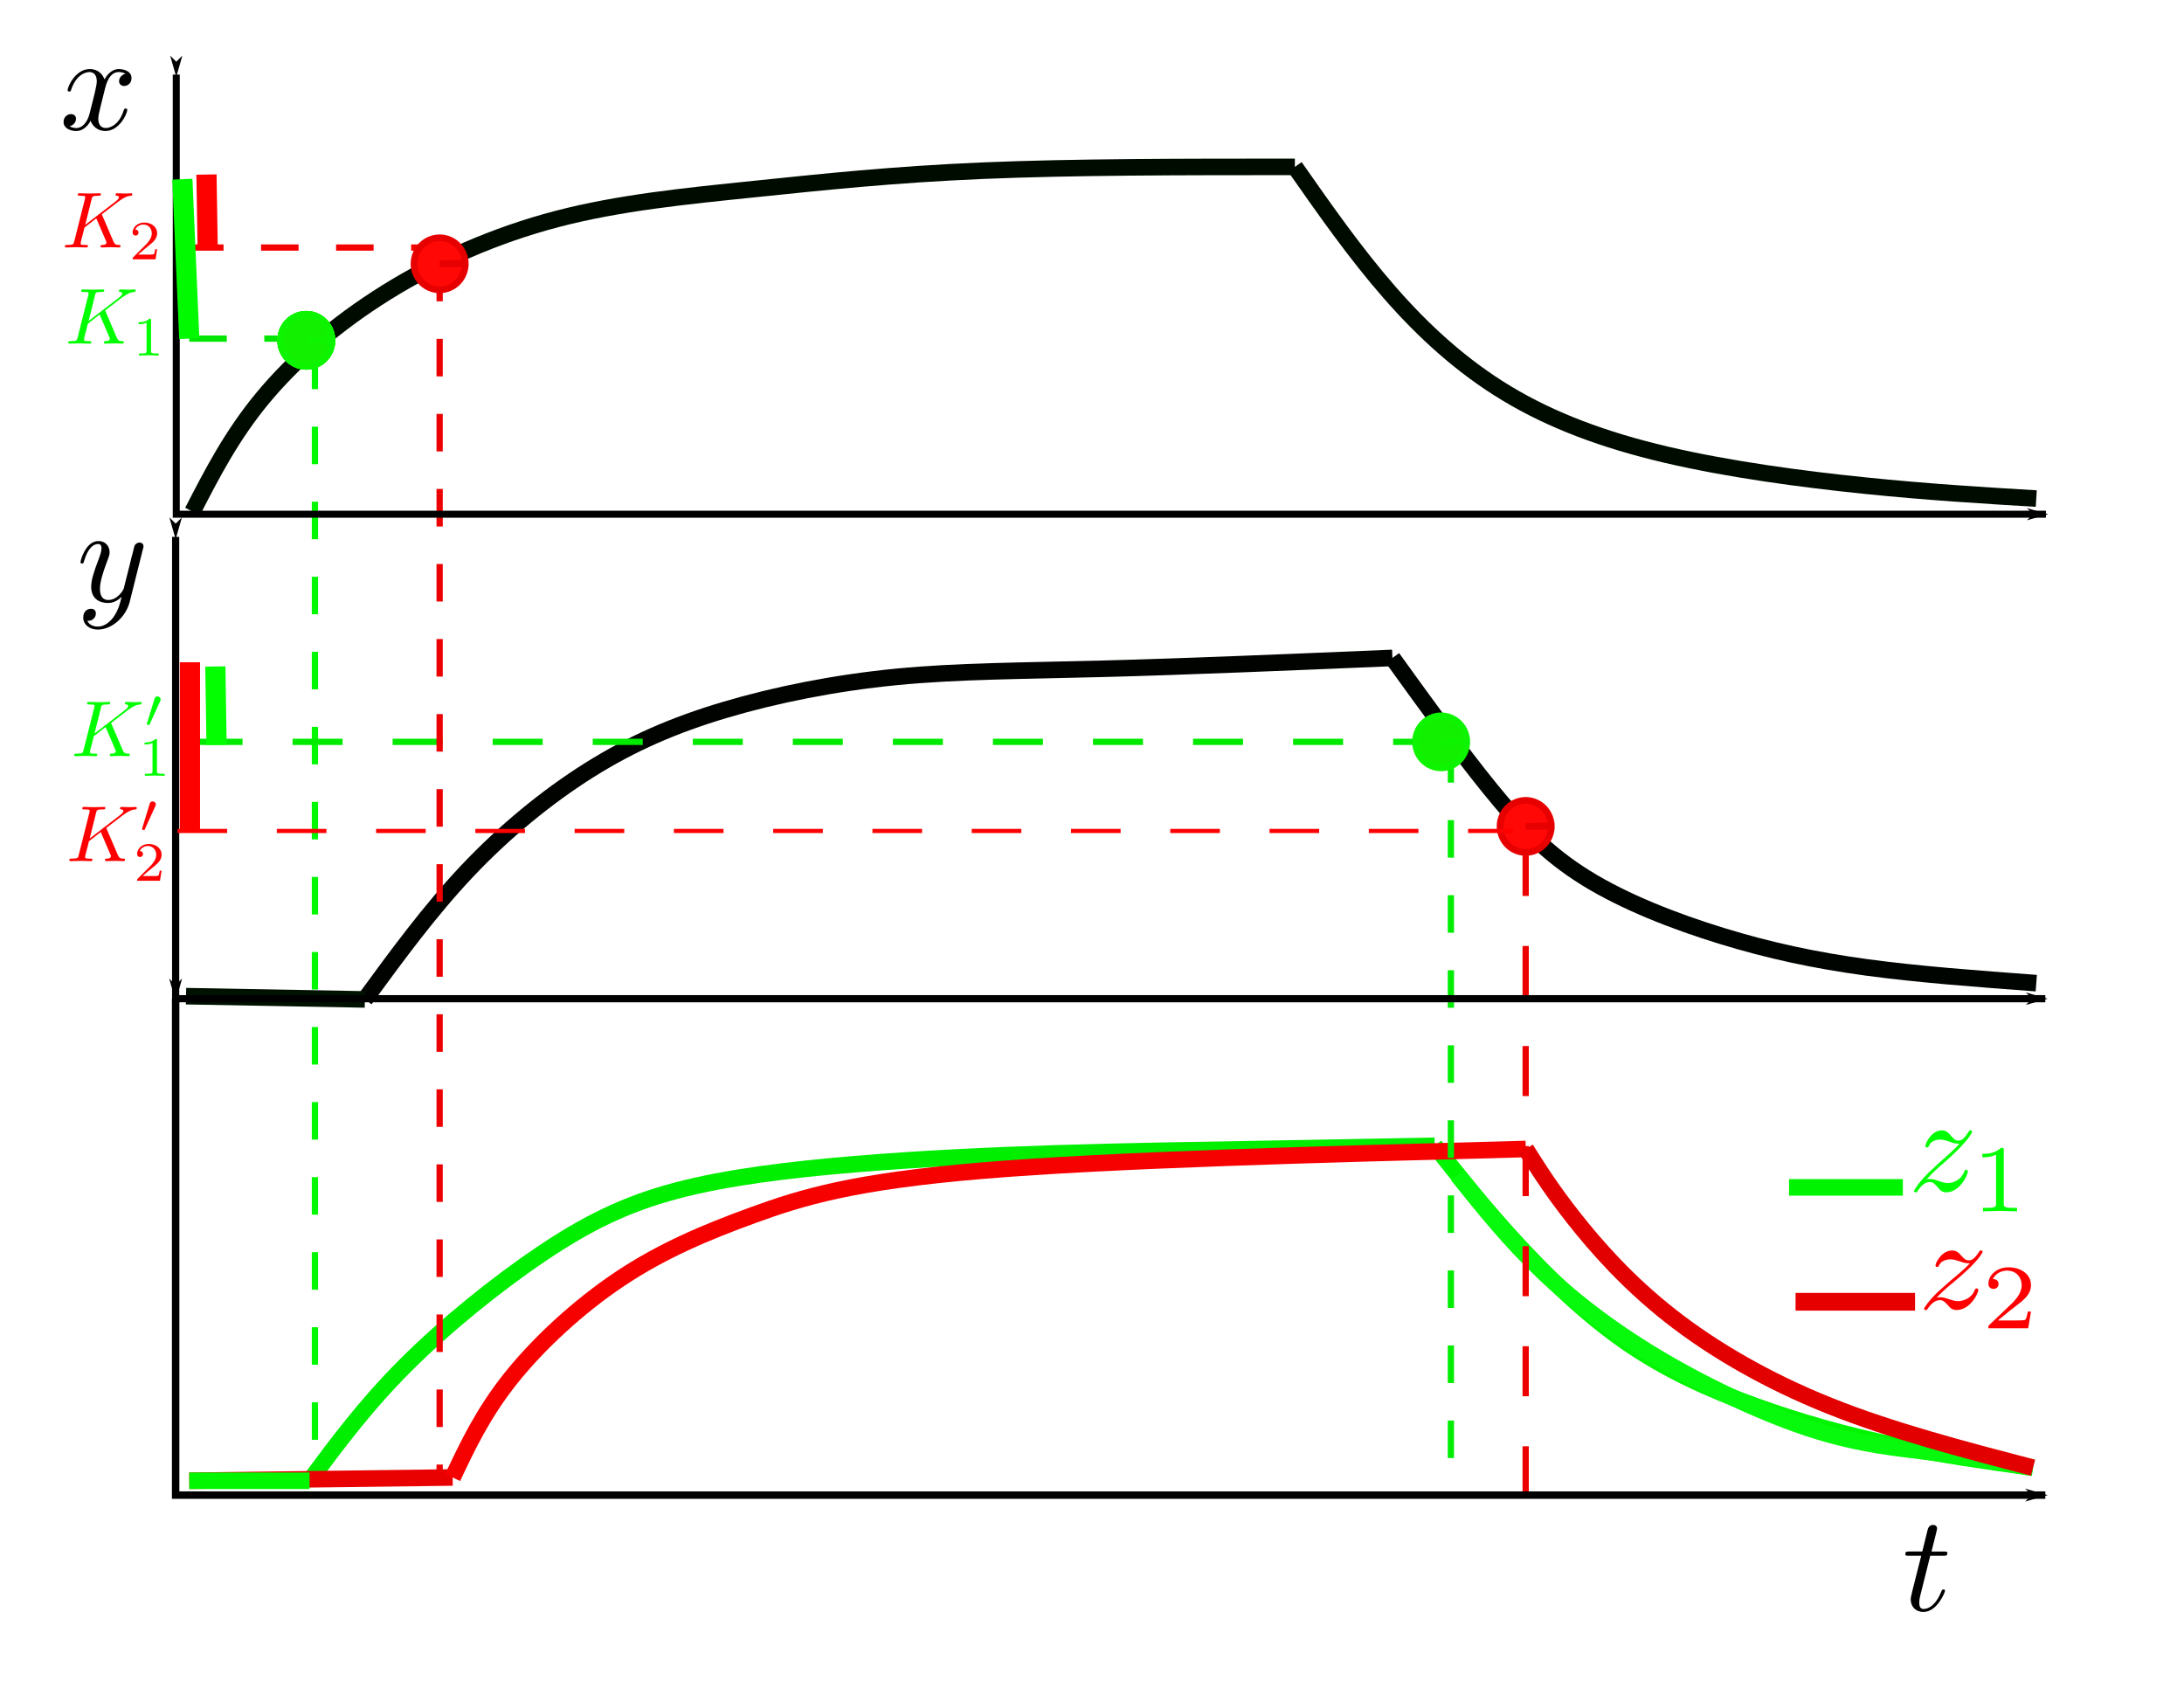 <?xml version="1.0" encoding="UTF-8" standalone="no"?>
<!-- Created with Inkscape (http://www.inkscape.org/) -->

<svg
   xmlns:dc="http://purl.org/dc/elements/1.1/"
   xmlns:cc="http://creativecommons.org/ns#"
   xmlns:rdf="http://www.w3.org/1999/02/22-rdf-syntax-ns#"
   xmlns:svg="http://www.w3.org/2000/svg"
   xmlns="http://www.w3.org/2000/svg"
   xmlns:xlink="http://www.w3.org/1999/xlink"
   xmlns:sodipodi="http://sodipodi.sourceforge.net/DTD/sodipodi-0.dtd"
   xmlns:inkscape="http://www.inkscape.org/namespaces/inkscape"
   version="1.1"
   id="svg815"
   width="11in"
   height="8.5in"
   viewBox="0 0 1056 816"
   sodipodi:docname="flagellum.svg"
   inkscape:version="0.92.4 (5da689c313, 2019-01-14)"
   inkscape:export-filename="C:\Users\rrtuc\Desktop\backed-up\latex-projects\Bayesuvius\autoregulons\flagellum.png"
   inkscape:export-xdpi="300"
   inkscape:export-ydpi="300">
  <defs
     id="defs819">
    <marker
       inkscape:stockid="Arrow1Lend"
       orient="auto"
       refY="0.0"
       refX="0.0"
       id="Arrow1Lend"
       style="overflow:visible;"
       inkscape:isstock="true">
      <path
         id="path1045"
         d="M 0.0,0.0 L 5.0,-5.0 L -12.5,0.0 L 5.0,5.0 L 0.0,0.0 z "
         style="fill-rule:evenodd;stroke:#000000;stroke-width:1pt;stroke-opacity:1;fill:#000000;fill-opacity:1"
         transform="scale(0.8) rotate(180) translate(12.5,0)" />
    </marker>
    <marker
       inkscape:stockid="Arrow1Lstart"
       orient="auto"
       refY="0.0"
       refX="0.0"
       id="Arrow1Lstart"
       style="overflow:visible"
       inkscape:isstock="true">
      <path
         id="path1042"
         d="M 0.0,0.0 L 5.0,-5.0 L -12.5,0.0 L 5.0,5.0 L 0.0,0.0 z "
         style="fill-rule:evenodd;stroke:#000000;stroke-width:1pt;stroke-opacity:1;fill:#000000;fill-opacity:1"
         transform="scale(0.8) translate(12.5,0)" />
    </marker>
    <inkscape:path-effect
       vertical="false"
       scale_y_rel="false"
       prop_scale="1"
       bendpath="m 11.792,784.554 v 19.85 0"
       is_visible="true"
       id="path-effect1038"
       effect="bend_path" />
    <inkscape:path-effect
       effect="bend_path"
       id="path-effect1034"
       is_visible="true"
       bendpath="m 11.792,784.554 v 19.85 0"
       prop_scale="1"
       scale_y_rel="false"
       vertical="false" />
    <inkscape:path-effect
       vertical="false"
       scale_y_rel="false"
       prop_scale="1"
       bendpath="m 11.399,724.808 v 22.012 H 123.424"
       is_visible="true"
       id="path-effect1022"
       effect="bend_path" />
    <inkscape:path-effect
       effect="bend_path"
       id="path-effect1018"
       is_visible="true"
       bendpath="m 11.399,724.808 v 22.012 H 123.424"
       prop_scale="1"
       scale_y_rel="false"
       vertical="false" />
    <inkscape:path-effect
       vertical="false"
       scale_y_rel="false"
       prop_scale="1"
       bendpath="m 11.989,725.004 v 21.226 H 124.014"
       is_visible="true"
       id="path-effect1004"
       effect="bend_path" />
    <inkscape:path-effect
       effect="bend_path"
       id="path-effect1000"
       is_visible="true"
       bendpath="m 11.989,725.004 v 21.226 H 124.014"
       prop_scale="1"
       scale_y_rel="false"
       vertical="false" />
    <inkscape:path-effect
       vertical="false"
       scale_y_rel="false"
       prop_scale="1"
       bendpath="M 11.989,746.623 V 726.183 H 123.424 v 20.243 H 11.989 Z"
       is_visible="true"
       id="path-effect988"
       effect="bend_path" />
    <inkscape:path-effect
       effect="bend_path"
       id="path-effect984"
       is_visible="true"
       bendpath="M 11.989,746.623 V 726.183 H 123.424 v 20.243 H 11.989 Z"
       prop_scale="1"
       scale_y_rel="false"
       vertical="false" />
    <inkscape:path-effect
       effect="bspline"
       id="path-effect889"
       is_visible="true"
       weight="33.333"
       steps="2"
       helper_size="0"
       apply_no_weight="true"
       apply_with_weight="true"
       only_selected="false" />
    <inkscape:path-effect
       effect="bspline"
       id="path-effect885"
       is_visible="true"
       weight="33.333"
       steps="2"
       helper_size="0"
       apply_no_weight="true"
       apply_with_weight="true"
       only_selected="false" />
    <inkscape:path-effect
       effect="bspline"
       id="path-effect881"
       is_visible="true"
       weight="33.333"
       steps="2"
       helper_size="0"
       apply_no_weight="true"
       apply_with_weight="true"
       only_selected="false" />
    <inkscape:path-effect
       effect="bspline"
       id="path-effect877"
       is_visible="true"
       weight="33.333"
       steps="2"
       helper_size="0"
       apply_no_weight="true"
       apply_with_weight="true"
       only_selected="false" />
    <inkscape:path-effect
       effect="bspline"
       id="path-effect873"
       is_visible="true"
       weight="33.333"
       steps="2"
       helper_size="0"
       apply_no_weight="true"
       apply_with_weight="true"
       only_selected="false" />
    <inkscape:path-effect
       effect="bspline"
       id="path-effect869"
       is_visible="true"
       weight="33.333"
       steps="2"
       helper_size="0"
       apply_no_weight="true"
       apply_with_weight="true"
       only_selected="false" />
    <inkscape:path-effect
       effect="bspline"
       id="path-effect865"
       is_visible="true"
       weight="33.333"
       steps="2"
       helper_size="0"
       apply_no_weight="true"
       apply_with_weight="true"
       only_selected="false" />
    <inkscape:path-effect
       effect="bspline"
       id="path-effect861"
       is_visible="true"
       weight="33.333"
       steps="2"
       helper_size="0"
       apply_no_weight="true"
       apply_with_weight="true"
       only_selected="false" />
    <inkscape:path-effect
       effect="bspline"
       id="path-effect857"
       is_visible="true"
       weight="33.333"
       steps="2"
       helper_size="0"
       apply_no_weight="true"
       apply_with_weight="true"
       only_selected="false" />
    <inkscape:path-effect
       effect="bspline"
       id="path-effect853"
       is_visible="true"
       weight="33.333"
       steps="2"
       helper_size="0"
       apply_no_weight="true"
       apply_with_weight="true"
       only_selected="false" />
    <inkscape:path-effect
       effect="bspline"
       id="path-effect831"
       is_visible="true"
       weight="33.333"
       steps="2"
       helper_size="0"
       apply_no_weight="true"
       apply_with_weight="true"
       only_selected="false" />
    <inkscape:path-effect
       effect="bspline"
       id="path-effect827"
       is_visible="true"
       weight="33.333"
       steps="2"
       helper_size="0"
       apply_no_weight="true"
       apply_with_weight="true"
       only_selected="false" />
    <marker
       inkscape:stockid="Arrow1Lstart"
       orient="auto"
       refY="0"
       refX="0"
       id="Arrow1Lstart-1"
       style="overflow:visible"
       inkscape:isstock="true">
      <path
         inkscape:connector-curvature="0"
         id="path1042-2"
         d="M 0,0 5,-5 -12.5,0 5,5 Z"
         style="fill:#000000;fill-opacity:1;fill-rule:evenodd;stroke:#000000;stroke-width:1pt;stroke-opacity:1"
         transform="matrix(0.8,0,0,0.8,10,0)" />
    </marker>
    <marker
       inkscape:stockid="Arrow1Lend"
       orient="auto"
       refY="0"
       refX="0"
       id="Arrow1Lend-6"
       style="overflow:visible"
       inkscape:isstock="true">
      <path
         inkscape:connector-curvature="0"
         id="path1045-5"
         d="M 0,0 5,-5 -12.5,0 5,5 Z"
         style="fill:#000000;fill-opacity:1;fill-rule:evenodd;stroke:#000000;stroke-width:1pt;stroke-opacity:1"
         transform="matrix(-0.8,0,0,-0.8,-10,0)" />
    </marker>
    <marker
       inkscape:stockid="Arrow1Lstart"
       orient="auto"
       refY="0"
       refX="0"
       id="Arrow1Lstart-1-8"
       style="overflow:visible"
       inkscape:isstock="true">
      <path
         inkscape:connector-curvature="0"
         id="path1042-2-1"
         d="M 0,0 5,-5 -12.5,0 5,5 Z"
         style="fill:#000000;fill-opacity:1;fill-rule:evenodd;stroke:#000000;stroke-width:1pt;stroke-opacity:1"
         transform="matrix(0.8,0,0,0.8,10,0)" />
    </marker>
    <marker
       inkscape:stockid="Arrow1Lend"
       orient="auto"
       refY="0"
       refX="0"
       id="Arrow1Lend-6-7"
       style="overflow:visible"
       inkscape:isstock="true">
      <path
         inkscape:connector-curvature="0"
         id="path1045-5-9"
         d="M 0,0 5,-5 -12.5,0 5,5 Z"
         style="fill:#000000;fill-opacity:1;fill-rule:evenodd;stroke:#000000;stroke-width:1pt;stroke-opacity:1"
         transform="matrix(-0.8,0,0,-0.8,-10,0)" />
    </marker>
    <g
       id="g2013">
      <symbol
         style="overflow:visible"
         id="lx-text1951-glyph0-0"
         overflow="visible">
        <path
           inkscape:connector-curvature="0"
           id="path2007"
           d=""
           style="stroke:none" />
      </symbol>
      <symbol
         style="overflow:visible"
         id="lx-text1951-glyph0-1"
         overflow="visible">
        <path
           inkscape:connector-curvature="0"
           id="path2010"
           d="M 3.328,-3.016 C 3.391,-3.266 3.625,-4.188 4.312,-4.188 c 0.047,0 0.297,0 0.5,0.125 C 4.531,-4 4.344,-3.766 4.344,-3.516 c 0,0.156 0.109,0.344 0.375,0.344 0.219,0 0.531,-0.172 0.531,-0.578 0,-0.516 -0.578,-0.656 -0.922,-0.656 -0.578,0 -0.922,0.531 -1.047,0.75 -0.25,-0.656 -0.781,-0.75 -1.078,-0.75 -1.031,0 -1.609,1.281 -1.609,1.531 0,0.109 0.109,0.109 0.125,0.109 0.078,0 0.109,-0.031 0.125,-0.109 0.344,-1.062 1,-1.312 1.344,-1.312 0.188,0 0.531,0.094 0.531,0.672 0,0.312 -0.172,0.969 -0.531,2.375 -0.156,0.609 -0.516,1.031 -0.953,1.031 -0.062,0 -0.281,0 -0.5,-0.125 0.25,-0.062 0.469,-0.266 0.469,-0.547 0,-0.266 -0.219,-0.344 -0.359,-0.344 -0.312,0 -0.547,0.25 -0.547,0.578 0,0.453 0.484,0.656 0.922,0.656 0.672,0 1.031,-0.703 1.047,-0.75 0.125,0.359 0.484,0.75 1.078,0.75 1.031,0 1.594,-1.281 1.594,-1.531 0,-0.109 -0.078,-0.109 -0.109,-0.109 -0.094,0 -0.109,0.047 -0.141,0.109 -0.328,1.078 -1,1.312 -1.312,1.312 -0.391,0 -0.547,-0.312 -0.547,-0.656 0,-0.219 0.047,-0.438 0.156,-0.875 z m 0,0"
           style="stroke:none" />
      </symbol>
    </g>
    <g
       id="g2029">
      <symbol
         style="overflow:visible"
         id="lx-text1955-glyph0-0"
         overflow="visible">
        <path
           inkscape:connector-curvature="0"
           id="path2023"
           d=""
           style="stroke:none" />
      </symbol>
      <symbol
         style="overflow:visible"
         id="lx-text1955-glyph0-1"
         overflow="visible">
        <path
           inkscape:connector-curvature="0"
           id="path2026"
           d="m 4.844,-3.797 c 0.047,-0.141 0.047,-0.156 0.047,-0.234 0,-0.172 -0.141,-0.266 -0.297,-0.266 -0.094,0 -0.25,0.062 -0.344,0.203 -0.016,0.062 -0.109,0.359 -0.141,0.547 -0.078,0.25 -0.141,0.531 -0.203,0.797 l -0.453,1.797 c -0.031,0.141 -0.469,0.844 -1.125,0.844 -0.5,0 -0.609,-0.438 -0.609,-0.812 C 1.719,-1.375 1.891,-2 2.219,-2.875 2.375,-3.281 2.422,-3.391 2.422,-3.594 c 0,-0.438 -0.312,-0.812 -0.812,-0.812 -0.953,0 -1.312,1.453 -1.312,1.531 0,0.109 0.094,0.109 0.109,0.109 0.109,0 0.109,-0.031 0.156,-0.188 0.281,-0.938 0.672,-1.234 1.016,-1.234 0.078,0 0.25,0 0.25,0.312 0,0.25 -0.109,0.516 -0.172,0.703 -0.406,1.062 -0.578,1.625 -0.578,2.094 0,0.891 0.625,1.188 1.219,1.188 0.391,0 0.719,-0.172 1,-0.453 -0.125,0.516 -0.25,1.016 -0.641,1.547 -0.266,0.328 -0.641,0.625 -1.094,0.625 -0.141,0 -0.594,-0.031 -0.766,-0.422 0.156,0 0.297,0 0.422,-0.125 C 1.328,1.203 1.422,1.062 1.422,0.875 1.422,0.562 1.156,0.531 1.062,0.531 0.828,0.531 0.5,0.688 0.5,1.172 c 0,0.5 0.438,0.875 1.062,0.875 1.016,0 2.047,-0.906 2.328,-2.031 z m 0,0"
           style="stroke:none" />
      </symbol>
    </g>
    <g
       id="g2051">
      <symbol
         style="overflow:visible"
         id="lx-text1959-glyph0-0"
         overflow="visible">
        <path
           inkscape:connector-curvature="0"
           id="path2039"
           d=""
           style="stroke:none" />
      </symbol>
      <symbol
         style="overflow:visible"
         id="lx-text1959-glyph0-1"
         overflow="visible">
        <path
           inkscape:connector-curvature="0"
           id="path2042"
           d="m 1.328,-0.828 c 0.531,-0.578 0.828,-0.828 1.188,-1.141 0,0 0.609,-0.531 0.969,-0.891 C 4.438,-3.781 4.656,-4.266 4.656,-4.312 c 0,-0.094 -0.094,-0.094 -0.109,-0.094 -0.078,0 -0.094,0.016 -0.156,0.109 -0.297,0.484 -0.5,0.641 -0.734,0.641 -0.25,0 -0.359,-0.156 -0.516,-0.328 -0.188,-0.219 -0.359,-0.422 -0.688,-0.422 -0.75,0 -1.203,0.922 -1.203,1.141 0,0.047 0.031,0.109 0.109,0.109 0.094,0 0.109,-0.047 0.141,-0.109 0.188,-0.469 0.766,-0.469 0.844,-0.469 0.203,0 0.391,0.062 0.625,0.141 0.406,0.156 0.516,0.156 0.766,0.156 -0.359,0.422 -1.188,1.141 -1.375,1.297 l -0.906,0.844 C 0.781,-0.625 0.422,-0.062 0.422,0.016 c 0,0.094 0.109,0.094 0.125,0.094 0.078,0 0.094,-0.016 0.156,-0.125 0.234,-0.359 0.531,-0.625 0.859,-0.625 0.219,0 0.328,0.094 0.578,0.375 0.156,0.219 0.344,0.375 0.625,0.375 1,0 1.578,-1.266 1.578,-1.531 0,-0.047 -0.047,-0.109 -0.125,-0.109 -0.094,0 -0.109,0.062 -0.141,0.141 C 3.844,-0.75 3.203,-0.562 2.875,-0.562 c -0.188,0 -0.375,-0.062 -0.578,-0.125 -0.344,-0.125 -0.5,-0.172 -0.703,-0.172 -0.016,0 -0.172,0 -0.266,0.031 z m 0,0"
           style="stroke:none" />
      </symbol>
      <symbol
         style="overflow:visible"
         id="lx-text1959-glyph1-0"
         overflow="visible">
        <path
           inkscape:connector-curvature="0"
           id="path2045"
           d=""
           style="stroke:none" />
      </symbol>
      <symbol
         style="overflow:visible"
         id="lx-text1959-glyph1-1"
         overflow="visible">
        <path
           inkscape:connector-curvature="0"
           id="path2048"
           d="m 2.328,-4.438 c 0,-0.188 0,-0.188 -0.203,-0.188 -0.453,0.438 -1.078,0.438 -1.359,0.438 v 0.25 c 0.156,0 0.625,0 1,-0.188 v 3.547 c 0,0.234 0,0.328 -0.688,0.328 H 0.812 V 0 c 0.125,0 0.984,-0.031 1.234,-0.031 0.219,0 1.094,0.031 1.25,0.031 V -0.25 H 3.031 c -0.703,0 -0.703,-0.094 -0.703,-0.328 z m 0,0"
           style="stroke:none" />
      </symbol>
    </g>
    <g
       id="g2077">
      <symbol
         style="overflow:visible"
         id="lx-text1963-glyph0-0"
         overflow="visible">
        <path
           inkscape:connector-curvature="0"
           id="path2065"
           d=""
           style="stroke:none" />
      </symbol>
      <symbol
         style="overflow:visible"
         id="lx-text1963-glyph0-1"
         overflow="visible">
        <path
           inkscape:connector-curvature="0"
           id="path2068"
           d="m 1.328,-0.828 c 0.531,-0.578 0.828,-0.828 1.188,-1.141 0,0 0.609,-0.531 0.969,-0.891 C 4.438,-3.781 4.656,-4.266 4.656,-4.312 c 0,-0.094 -0.094,-0.094 -0.109,-0.094 -0.078,0 -0.094,0.016 -0.156,0.109 -0.297,0.484 -0.5,0.641 -0.734,0.641 -0.25,0 -0.359,-0.156 -0.516,-0.328 -0.188,-0.219 -0.359,-0.422 -0.688,-0.422 -0.75,0 -1.203,0.922 -1.203,1.141 0,0.047 0.031,0.109 0.109,0.109 0.094,0 0.109,-0.047 0.141,-0.109 0.188,-0.469 0.766,-0.469 0.844,-0.469 0.203,0 0.391,0.062 0.625,0.141 0.406,0.156 0.516,0.156 0.766,0.156 -0.359,0.422 -1.188,1.141 -1.375,1.297 l -0.906,0.844 C 0.781,-0.625 0.422,-0.062 0.422,0.016 c 0,0.094 0.109,0.094 0.125,0.094 0.078,0 0.094,-0.016 0.156,-0.125 0.234,-0.359 0.531,-0.625 0.859,-0.625 0.219,0 0.328,0.094 0.578,0.375 0.156,0.219 0.344,0.375 0.625,0.375 1,0 1.578,-1.266 1.578,-1.531 0,-0.047 -0.047,-0.109 -0.125,-0.109 -0.094,0 -0.109,0.062 -0.141,0.141 C 3.844,-0.75 3.203,-0.562 2.875,-0.562 c -0.188,0 -0.375,-0.062 -0.578,-0.125 -0.344,-0.125 -0.5,-0.172 -0.703,-0.172 -0.016,0 -0.172,0 -0.266,0.031 z m 0,0"
           style="stroke:none" />
      </symbol>
      <symbol
         style="overflow:visible"
         id="lx-text1963-glyph1-0"
         overflow="visible">
        <path
           inkscape:connector-curvature="0"
           id="path2071"
           d=""
           style="stroke:none" />
      </symbol>
      <symbol
         style="overflow:visible"
         id="lx-text1963-glyph1-1"
         overflow="visible">
        <path
           inkscape:connector-curvature="0"
           id="path2074"
           d="M 3.516,-1.266 H 3.281 c -0.016,0.156 -0.094,0.562 -0.188,0.625 C 3.047,-0.594 2.516,-0.594 2.406,-0.594 H 1.125 c 0.734,-0.641 0.984,-0.844 1.391,-1.172 0.516,-0.406 1,-0.844 1,-1.5 0,-0.844 -0.734,-1.359 -1.625,-1.359 -0.859,0 -1.453,0.609 -1.453,1.25 0,0.344 0.297,0.391 0.375,0.391 0.156,0 0.359,-0.125 0.359,-0.375 0,-0.125 -0.047,-0.375 -0.406,-0.375 C 0.984,-4.219 1.453,-4.375 1.781,-4.375 c 0.703,0 1.062,0.547 1.062,1.109 0,0.609 -0.438,1.078 -0.656,1.328 L 0.516,-0.266 C 0.438,-0.203 0.438,-0.188 0.438,0 h 2.875 z m 0,0"
           style="stroke:none" />
      </symbol>
    </g>
    <g
       id="g2097">
      <symbol
         style="overflow:visible"
         id="lx-text1967-glyph0-0"
         overflow="visible">
        <path
           inkscape:connector-curvature="0"
           id="path2091"
           d=""
           style="stroke:none" />
      </symbol>
      <symbol
         style="overflow:visible"
         id="lx-text1967-glyph0-1"
         overflow="visible">
        <path
           inkscape:connector-curvature="0"
           id="path2094"
           d="m 2.047,-3.984 h 0.938 c 0.203,0 0.312,0 0.312,-0.203 0,-0.109 -0.109,-0.109 -0.281,-0.109 h -0.875 C 2.5,-5.719 2.547,-5.906 2.547,-5.969 c 0,-0.172 -0.125,-0.266 -0.297,-0.266 -0.031,0 -0.312,0 -0.391,0.359 L 1.469,-4.297 h -0.938 c -0.203,0 -0.297,0 -0.297,0.188 0,0.125 0.078,0.125 0.281,0.125 h 0.875 C 0.672,-1.156 0.625,-0.984 0.625,-0.812 0.625,-0.266 1,0.109 1.547,0.109 2.562,0.109 3.125,-1.344 3.125,-1.422 3.125,-1.531 3.047,-1.531 3.016,-1.531 2.922,-1.531 2.906,-1.5 2.859,-1.391 2.438,-0.344 1.906,-0.109 1.562,-0.109 c -0.203,0 -0.312,-0.125 -0.312,-0.453 0,-0.25 0.031,-0.312 0.062,-0.484 z m 0,0"
           style="stroke:none" />
      </symbol>
    </g>
    <g
       id="g2119">
      <symbol
         style="overflow:visible"
         id="lx-text1971-glyph0-0"
         overflow="visible">
        <path
           inkscape:connector-curvature="0"
           id="path2107"
           d=""
           style="stroke:none" />
      </symbol>
      <symbol
         style="overflow:visible"
         id="lx-text1971-glyph0-1"
         overflow="visible">
        <path
           inkscape:connector-curvature="0"
           id="path2110"
           d="M 5.078,-4.031 C 5.062,-4.062 5.031,-4.141 5.031,-4.172 c 0,0 0.172,-0.141 0.281,-0.219 l 1.75,-1.344 C 8,-6.438 8.391,-6.469 8.688,-6.5 8.766,-6.516 8.859,-6.516 8.859,-6.703 8.859,-6.734 8.828,-6.812 8.75,-6.812 c -0.219,0 -0.469,0.031 -0.703,0.031 -0.359,0 -0.75,-0.031 -1.109,-0.031 -0.062,0 -0.188,0 -0.188,0.203 0,0.062 0.047,0.094 0.125,0.109 0.219,0.016 0.297,0.062 0.297,0.203 0,0.188 -0.297,0.422 -0.359,0.469 L 2.938,-2.844 3.734,-6.047 C 3.812,-6.406 3.844,-6.5 4.562,-6.5 c 0.25,0 0.344,0 0.344,-0.203 0,-0.078 -0.078,-0.109 -0.141,-0.109 -0.281,0 -1,0.031 -1.281,0.031 C 3.203,-6.781 2.5,-6.812 2.203,-6.812 2.141,-6.812 2,-6.812 2,-6.625 2,-6.5 2.094,-6.5 2.297,-6.5 c 0.125,0 0.312,0.016 0.422,0.016 0.156,0.031 0.219,0.047 0.219,0.172 0,0.031 0,0.062 -0.031,0.188 L 1.562,-0.781 c -0.094,0.391 -0.109,0.469 -0.906,0.469 -0.172,0 -0.281,0 -0.281,0.188 C 0.375,0 0.5,0 0.531,0 0.812,0 1.516,-0.031 1.797,-0.031 2,-0.031 2.219,-0.016 2.438,-0.016 2.656,-0.016 2.875,0 3.078,0 3.156,0 3.281,0 3.281,-0.203 3.281,-0.312 3.188,-0.312 3,-0.312 c -0.375,0 -0.641,0 -0.641,-0.172 0,-0.078 0.047,-0.297 0.078,-0.438 C 2.578,-1.453 2.719,-1.969 2.844,-2.5 l 1.484,-1.156 1.156,2.688 c 0.125,0.266 0.125,0.297 0.125,0.344 0,0.312 -0.438,0.312 -0.531,0.312 -0.109,0 -0.219,0 -0.219,0.203 C 4.859,0 4.984,0 5,0 5.406,0 5.828,-0.031 6.219,-0.031 6.438,-0.031 6.984,0 7.203,0 7.25,0 7.375,0 7.375,-0.203 7.375,-0.312 7.266,-0.312 7.172,-0.312 c -0.406,0 -0.531,-0.094 -0.688,-0.438 z m 0,0"
           style="stroke:none" />
      </symbol>
      <symbol
         style="overflow:visible"
         id="lx-text1971-glyph1-0"
         overflow="visible">
        <path
           inkscape:connector-curvature="0"
           id="path2113"
           d=""
           style="stroke:none" />
      </symbol>
      <symbol
         style="overflow:visible"
         id="lx-text1971-glyph1-1"
         overflow="visible">
        <path
           inkscape:connector-curvature="0"
           id="path2116"
           d="m 2.328,-4.438 c 0,-0.188 0,-0.188 -0.203,-0.188 -0.453,0.438 -1.078,0.438 -1.359,0.438 v 0.25 c 0.156,0 0.625,0 1,-0.188 v 3.547 c 0,0.234 0,0.328 -0.688,0.328 H 0.812 V 0 c 0.125,0 0.984,-0.031 1.234,-0.031 0.219,0 1.094,0.031 1.25,0.031 V -0.25 H 3.031 c -0.703,0 -0.703,-0.094 -0.703,-0.328 z m 0,0"
           style="stroke:none" />
      </symbol>
    </g>
    <g
       id="g2145">
      <symbol
         style="overflow:visible"
         id="lx-text1975-glyph0-0"
         overflow="visible">
        <path
           inkscape:connector-curvature="0"
           id="path2133"
           d=""
           style="stroke:none" />
      </symbol>
      <symbol
         style="overflow:visible"
         id="lx-text1975-glyph0-1"
         overflow="visible">
        <path
           inkscape:connector-curvature="0"
           id="path2136"
           d="M 5.078,-4.031 C 5.062,-4.062 5.031,-4.141 5.031,-4.172 c 0,0 0.172,-0.141 0.281,-0.219 l 1.75,-1.344 C 8,-6.438 8.391,-6.469 8.688,-6.5 8.766,-6.516 8.859,-6.516 8.859,-6.703 8.859,-6.734 8.828,-6.812 8.75,-6.812 c -0.219,0 -0.469,0.031 -0.703,0.031 -0.359,0 -0.75,-0.031 -1.109,-0.031 -0.062,0 -0.188,0 -0.188,0.203 0,0.062 0.047,0.094 0.125,0.109 0.219,0.016 0.297,0.062 0.297,0.203 0,0.188 -0.297,0.422 -0.359,0.469 L 2.938,-2.844 3.734,-6.047 C 3.812,-6.406 3.844,-6.5 4.562,-6.5 c 0.25,0 0.344,0 0.344,-0.203 0,-0.078 -0.078,-0.109 -0.141,-0.109 -0.281,0 -1,0.031 -1.281,0.031 C 3.203,-6.781 2.5,-6.812 2.203,-6.812 2.141,-6.812 2,-6.812 2,-6.625 2,-6.5 2.094,-6.5 2.297,-6.5 c 0.125,0 0.312,0.016 0.422,0.016 0.156,0.031 0.219,0.047 0.219,0.172 0,0.031 0,0.062 -0.031,0.188 L 1.562,-0.781 c -0.094,0.391 -0.109,0.469 -0.906,0.469 -0.172,0 -0.281,0 -0.281,0.188 C 0.375,0 0.5,0 0.531,0 0.812,0 1.516,-0.031 1.797,-0.031 2,-0.031 2.219,-0.016 2.438,-0.016 2.656,-0.016 2.875,0 3.078,0 3.156,0 3.281,0 3.281,-0.203 3.281,-0.312 3.188,-0.312 3,-0.312 c -0.375,0 -0.641,0 -0.641,-0.172 0,-0.078 0.047,-0.297 0.078,-0.438 C 2.578,-1.453 2.719,-1.969 2.844,-2.5 l 1.484,-1.156 1.156,2.688 c 0.125,0.266 0.125,0.297 0.125,0.344 0,0.312 -0.438,0.312 -0.531,0.312 -0.109,0 -0.219,0 -0.219,0.203 C 4.859,0 4.984,0 5,0 5.406,0 5.828,-0.031 6.219,-0.031 6.438,-0.031 6.984,0 7.203,0 7.25,0 7.375,0 7.375,-0.203 7.375,-0.312 7.266,-0.312 7.172,-0.312 c -0.406,0 -0.531,-0.094 -0.688,-0.438 z m 0,0"
           style="stroke:none" />
      </symbol>
      <symbol
         style="overflow:visible"
         id="lx-text1975-glyph1-0"
         overflow="visible">
        <path
           inkscape:connector-curvature="0"
           id="path2139"
           d=""
           style="stroke:none" />
      </symbol>
      <symbol
         style="overflow:visible"
         id="lx-text1975-glyph1-1"
         overflow="visible">
        <path
           inkscape:connector-curvature="0"
           id="path2142"
           d="M 3.516,-1.266 H 3.281 c -0.016,0.156 -0.094,0.562 -0.188,0.625 C 3.047,-0.594 2.516,-0.594 2.406,-0.594 H 1.125 c 0.734,-0.641 0.984,-0.844 1.391,-1.172 0.516,-0.406 1,-0.844 1,-1.5 0,-0.844 -0.734,-1.359 -1.625,-1.359 -0.859,0 -1.453,0.609 -1.453,1.25 0,0.344 0.297,0.391 0.375,0.391 0.156,0 0.359,-0.125 0.359,-0.375 0,-0.125 -0.047,-0.375 -0.406,-0.375 C 0.984,-4.219 1.453,-4.375 1.781,-4.375 c 0.703,0 1.062,0.547 1.062,1.109 0,0.609 -0.438,1.078 -0.656,1.328 L 0.516,-0.266 C 0.438,-0.203 0.438,-0.188 0.438,0 h 2.875 z m 0,0"
           style="stroke:none" />
      </symbol>
    </g>
    <g
       id="g2177">
      <symbol
         style="overflow:visible"
         id="lx-text1979-glyph0-0"
         overflow="visible">
        <path
           inkscape:connector-curvature="0"
           id="path2159"
           d=""
           style="stroke:none" />
      </symbol>
      <symbol
         style="overflow:visible"
         id="lx-text1979-glyph0-1"
         overflow="visible">
        <path
           inkscape:connector-curvature="0"
           id="path2162"
           d="M 5.078,-4.031 C 5.062,-4.062 5.031,-4.141 5.031,-4.172 c 0,0 0.172,-0.141 0.281,-0.219 l 1.75,-1.344 C 8,-6.438 8.391,-6.469 8.688,-6.5 8.766,-6.516 8.859,-6.516 8.859,-6.703 8.859,-6.734 8.828,-6.812 8.75,-6.812 c -0.219,0 -0.469,0.031 -0.703,0.031 -0.359,0 -0.75,-0.031 -1.109,-0.031 -0.062,0 -0.188,0 -0.188,0.203 0,0.062 0.047,0.094 0.125,0.109 0.219,0.016 0.297,0.062 0.297,0.203 0,0.188 -0.297,0.422 -0.359,0.469 L 2.938,-2.844 3.734,-6.047 C 3.812,-6.406 3.844,-6.5 4.562,-6.5 c 0.25,0 0.344,0 0.344,-0.203 0,-0.078 -0.078,-0.109 -0.141,-0.109 -0.281,0 -1,0.031 -1.281,0.031 C 3.203,-6.781 2.5,-6.812 2.203,-6.812 2.141,-6.812 2,-6.812 2,-6.625 2,-6.5 2.094,-6.5 2.297,-6.5 c 0.125,0 0.312,0.016 0.422,0.016 0.156,0.031 0.219,0.047 0.219,0.172 0,0.031 0,0.062 -0.031,0.188 L 1.562,-0.781 c -0.094,0.391 -0.109,0.469 -0.906,0.469 -0.172,0 -0.281,0 -0.281,0.188 C 0.375,0 0.5,0 0.531,0 0.812,0 1.516,-0.031 1.797,-0.031 2,-0.031 2.219,-0.016 2.438,-0.016 2.656,-0.016 2.875,0 3.078,0 3.156,0 3.281,0 3.281,-0.203 3.281,-0.312 3.188,-0.312 3,-0.312 c -0.375,0 -0.641,0 -0.641,-0.172 0,-0.078 0.047,-0.297 0.078,-0.438 C 2.578,-1.453 2.719,-1.969 2.844,-2.5 l 1.484,-1.156 1.156,2.688 c 0.125,0.266 0.125,0.297 0.125,0.344 0,0.312 -0.438,0.312 -0.531,0.312 -0.109,0 -0.219,0 -0.219,0.203 C 4.859,0 4.984,0 5,0 5.406,0 5.828,-0.031 6.219,-0.031 6.438,-0.031 6.984,0 7.203,0 7.25,0 7.375,0 7.375,-0.203 7.375,-0.312 7.266,-0.312 7.172,-0.312 c -0.406,0 -0.531,-0.094 -0.688,-0.438 z m 0,0"
           style="stroke:none" />
      </symbol>
      <symbol
         style="overflow:visible"
         id="lx-text1979-glyph1-0"
         overflow="visible">
        <path
           inkscape:connector-curvature="0"
           id="path2165"
           d=""
           style="stroke:none" />
      </symbol>
      <symbol
         style="overflow:visible"
         id="lx-text1979-glyph1-1"
         overflow="visible">
        <path
           inkscape:connector-curvature="0"
           id="path2168"
           d="m 2.016,-3.297 c 0.062,-0.109 0.062,-0.172 0.062,-0.219 0,-0.219 -0.188,-0.375 -0.406,-0.375 -0.266,0 -0.344,0.219 -0.375,0.328 L 0.375,-0.547 c -0.016,0.016 -0.047,0.094 -0.047,0.109 0,0.078 0.219,0.156 0.281,0.156 0.047,0 0.047,-0.016 0.094,-0.125 z m 0,0"
           style="stroke:none" />
      </symbol>
      <symbol
         style="overflow:visible"
         id="lx-text1979-glyph2-0"
         overflow="visible">
        <path
           inkscape:connector-curvature="0"
           id="path2171"
           d=""
           style="stroke:none" />
      </symbol>
      <symbol
         style="overflow:visible"
         id="lx-text1979-glyph2-1"
         overflow="visible">
        <path
           inkscape:connector-curvature="0"
           id="path2174"
           d="m 2.328,-4.438 c 0,-0.188 0,-0.188 -0.203,-0.188 -0.453,0.438 -1.078,0.438 -1.359,0.438 v 0.25 c 0.156,0 0.625,0 1,-0.188 v 3.547 c 0,0.234 0,0.328 -0.688,0.328 H 0.812 V 0 c 0.125,0 0.984,-0.031 1.234,-0.031 0.219,0 1.094,0.031 1.25,0.031 V -0.25 H 3.031 c -0.703,0 -0.703,-0.094 -0.703,-0.328 z m 0,0"
           style="stroke:none" />
      </symbol>
    </g>
    <g
       id="g2213">
      <symbol
         style="overflow:visible"
         id="lx-text1983-glyph0-0"
         overflow="visible">
        <path
           inkscape:connector-curvature="0"
           id="path2195"
           d=""
           style="stroke:none" />
      </symbol>
      <symbol
         style="overflow:visible"
         id="lx-text1983-glyph0-1"
         overflow="visible">
        <path
           inkscape:connector-curvature="0"
           id="path2198"
           d="M 5.078,-4.031 C 5.062,-4.062 5.031,-4.141 5.031,-4.172 c 0,0 0.172,-0.141 0.281,-0.219 l 1.75,-1.344 C 8,-6.438 8.391,-6.469 8.688,-6.5 8.766,-6.516 8.859,-6.516 8.859,-6.703 8.859,-6.734 8.828,-6.812 8.75,-6.812 c -0.219,0 -0.469,0.031 -0.703,0.031 -0.359,0 -0.75,-0.031 -1.109,-0.031 -0.062,0 -0.188,0 -0.188,0.203 0,0.062 0.047,0.094 0.125,0.109 0.219,0.016 0.297,0.062 0.297,0.203 0,0.188 -0.297,0.422 -0.359,0.469 L 2.938,-2.844 3.734,-6.047 C 3.812,-6.406 3.844,-6.5 4.562,-6.5 c 0.25,0 0.344,0 0.344,-0.203 0,-0.078 -0.078,-0.109 -0.141,-0.109 -0.281,0 -1,0.031 -1.281,0.031 C 3.203,-6.781 2.5,-6.812 2.203,-6.812 2.141,-6.812 2,-6.812 2,-6.625 2,-6.5 2.094,-6.5 2.297,-6.5 c 0.125,0 0.312,0.016 0.422,0.016 0.156,0.031 0.219,0.047 0.219,0.172 0,0.031 0,0.062 -0.031,0.188 L 1.562,-0.781 c -0.094,0.391 -0.109,0.469 -0.906,0.469 -0.172,0 -0.281,0 -0.281,0.188 C 0.375,0 0.5,0 0.531,0 0.812,0 1.516,-0.031 1.797,-0.031 2,-0.031 2.219,-0.016 2.438,-0.016 2.656,-0.016 2.875,0 3.078,0 3.156,0 3.281,0 3.281,-0.203 3.281,-0.312 3.188,-0.312 3,-0.312 c -0.375,0 -0.641,0 -0.641,-0.172 0,-0.078 0.047,-0.297 0.078,-0.438 C 2.578,-1.453 2.719,-1.969 2.844,-2.5 l 1.484,-1.156 1.156,2.688 c 0.125,0.266 0.125,0.297 0.125,0.344 0,0.312 -0.438,0.312 -0.531,0.312 -0.109,0 -0.219,0 -0.219,0.203 C 4.859,0 4.984,0 5,0 5.406,0 5.828,-0.031 6.219,-0.031 6.438,-0.031 6.984,0 7.203,0 7.25,0 7.375,0 7.375,-0.203 7.375,-0.312 7.266,-0.312 7.172,-0.312 c -0.406,0 -0.531,-0.094 -0.688,-0.438 z m 0,0"
           style="stroke:none" />
      </symbol>
      <symbol
         style="overflow:visible"
         id="lx-text1983-glyph1-0"
         overflow="visible">
        <path
           inkscape:connector-curvature="0"
           id="path2201"
           d=""
           style="stroke:none" />
      </symbol>
      <symbol
         style="overflow:visible"
         id="lx-text1983-glyph1-1"
         overflow="visible">
        <path
           inkscape:connector-curvature="0"
           id="path2204"
           d="m 2.016,-3.297 c 0.062,-0.109 0.062,-0.172 0.062,-0.219 0,-0.219 -0.188,-0.375 -0.406,-0.375 -0.266,0 -0.344,0.219 -0.375,0.328 L 0.375,-0.547 c -0.016,0.016 -0.047,0.094 -0.047,0.109 0,0.078 0.219,0.156 0.281,0.156 0.047,0 0.047,-0.016 0.094,-0.125 z m 0,0"
           style="stroke:none" />
      </symbol>
      <symbol
         style="overflow:visible"
         id="lx-text1983-glyph2-0"
         overflow="visible">
        <path
           inkscape:connector-curvature="0"
           id="path2207"
           d=""
           style="stroke:none" />
      </symbol>
      <symbol
         style="overflow:visible"
         id="lx-text1983-glyph2-1"
         overflow="visible">
        <path
           inkscape:connector-curvature="0"
           id="path2210"
           d="M 3.516,-1.266 H 3.281 c -0.016,0.156 -0.094,0.562 -0.188,0.625 C 3.047,-0.594 2.516,-0.594 2.406,-0.594 H 1.125 c 0.734,-0.641 0.984,-0.844 1.391,-1.172 0.516,-0.406 1,-0.844 1,-1.5 0,-0.844 -0.734,-1.359 -1.625,-1.359 -0.859,0 -1.453,0.609 -1.453,1.25 0,0.344 0.297,0.391 0.375,0.391 0.156,0 0.359,-0.125 0.359,-0.375 0,-0.125 -0.047,-0.375 -0.406,-0.375 C 0.984,-4.219 1.453,-4.375 1.781,-4.375 c 0.703,0 1.062,0.547 1.062,1.109 0,0.609 -0.438,1.078 -0.656,1.328 L 0.516,-0.266 C 0.438,-0.203 0.438,-0.188 0.438,0 h 2.875 z m 0,0"
           style="stroke:none" />
      </symbol>
    </g>
  </defs>
  <sodipodi:namedview
     pagecolor="#ffffff"
     bordercolor="#666666"
     borderopacity="1"
     objecttolerance="10"
     gridtolerance="10"
     guidetolerance="10"
     inkscape:pageopacity="0"
     inkscape:pageshadow="2"
     inkscape:window-width="1366"
     inkscape:window-height="739"
     id="namedview817"
     showgrid="false"
     units="in"
     inkscape:zoom="0.48"
     inkscape:cx="754.63418"
     inkscape:cy="491.07766"
     inkscape:window-x="-9"
     inkscape:window-y="-9"
     inkscape:window-maximized="1"
     inkscape:current-layer="svg815" />
  <g
     id="g849"
     transform="matrix(8,0,0,8,-2.82,-5725.651)">
    <path
       inkscape:original-d="m 11.988661,746.62299 c 1.180213,-2.29391 2.359425,-4.58682 3.537638,-6.87874 2.554626,-2.22723 5.110921,-4.4558 7.664881,-6.6822 3.537165,-1.57263 7.076276,-3.14557 10.612913,-4.71685 3.995858,-0.39394 7.993441,-0.78714 11.988661,-1.17921 4.258109,-0.45946 8.517535,-0.91817 12.774803,-1.37575 6.681486,-0.001 13.365409,-0.001 20.046613,0"
       inkscape:path-effect="#path-effect827"
       inkscape:connector-curvature="0"
       id="path825"
       d="m 11.989,746.623 c 1.18,-2.294 2.359,-4.587 4.226,-6.846 1.867,-2.259 4.423,-4.488 7.469,-6.387 3.046,-1.899 6.585,-3.472 10.351,-4.455 3.766,-0.982 7.764,-1.376 11.89,-1.801 4.127,-0.426 8.386,-0.884 13.855,-1.114 5.469,-0.229 12.153,-0.229 18.834,-0.229"
       style="fill:none;stroke:#000b00;stroke-width:1px;stroke-linecap:butt;stroke-linejoin:miter;stroke-opacity:1" />
    <path
       inkscape:original-d="m 78.61417,725.79024 c 1.835331,2.61947 3.669662,5.23994 5.502992,7.86142 2.29409,2.09554 4.586827,4.19175 6.87874,6.28913 3.145503,1.17819 6.290134,2.35743 9.433698,3.53764 4.38953,0.5885 8.77958,1.17821 13.16788,1.76882 3.27595,0.19549 6.55218,0.39207 9.82677,0.5896"
       inkscape:path-effect="#path-effect831"
       inkscape:connector-curvature="0"
       id="path829"
       d="m 78.614,725.79 c 1.834,2.62 3.669,5.241 5.732,7.599 2.064,2.359 4.357,4.455 7.075,6.093 2.719,1.638 5.864,2.817 9.63,3.701 3.767,0.884 8.157,1.474 11.989,1.867 3.832,0.393 7.108,0.59 10.383,0.786"
       style="fill:none;stroke:#000b00;stroke-width:1px;stroke-linecap:butt;stroke-linejoin:miter;stroke-opacity:1" />
  </g>
  <path
     style="fill:none;stroke:#000300;stroke-width:1px;stroke-linecap:butt;stroke-linejoin:miter;stroke-opacity:1"
     d="m 22.405,776.103 c 1.966,-2.687 3.932,-5.373 6.191,-7.764 2.26,-2.391 4.816,-4.488 7.37,-6.093 2.554,-1.605 5.111,-2.719 8.189,-3.636 3.078,-0.917 6.683,-1.638 10.384,-1.998 3.701,-0.36 7.502,-0.36 12.512,-0.491 5.011,-0.131 11.236,-0.393 17.459,-0.655"
     id="path851"
     inkscape:connector-curvature="0"
     inkscape:path-effect="#path-effect853"
     inkscape:original-d="m 22.405039,776.10331 c 1.966354,-2.68699 3.931708,-5.37297 5.896062,-8.05795 2.554888,-2.0965 5.110921,-4.19376 7.664882,-6.28914 2.554873,-1.11422 5.110921,-2.2284 7.664882,-3.3411 3.602447,-0.72129 7.207298,-1.44226 10.809448,-2.16189 3.799468,-10e-4 7.60037,-10e-4 11.399055,0 6.222984,-0.26298 12.448243,-0.52509 18.670865,-0.78614"
     transform="matrix(8,0,0,8,-2.82,-5725.651)" />
  <path
     style="fill:none;stroke:#000400;stroke-width:1px;stroke-linecap:butt;stroke-linejoin:miter;stroke-opacity:1"
     d="m 84.51,755.467 c 2.031,2.817 4.062,5.634 5.896,7.894 1.834,2.26 3.472,3.963 5.809,5.409 2.337,1.446 5.328,2.616 8.211,3.501 2.882,0.884 5.634,1.474 8.746,1.897 3.112,0.423 6.715,0.69 10.252,0.952"
     id="path855"
     inkscape:connector-curvature="0"
     inkscape:path-effect="#path-effect857"
     inkscape:original-d="m 84.510233,755.46709 c 2.031866,2.81601 4.062732,5.63301 6.092598,8.45102 1.638902,1.70242 3.276591,3.40562 4.913386,5.10992 3.014579,1.24374 6.028083,2.35743 9.040633,3.53764 2.75201,0.5885 5.50399,1.17821 8.25448,1.76882 3.47218,0.26098 7.07628,0.52309 10.61292,0.78614"
     transform="matrix(8,0,0,8,-2.82,-5725.651)" />
  <path
     style="fill:none;stroke:#001100;stroke-width:1px;stroke-linecap:butt;stroke-linejoin:miter;stroke-opacity:1"
     d="m 11.596,775.907 c 3.604,0.066 7.207,0.131 10.809,0.197"
     id="path859"
     inkscape:connector-curvature="0"
     inkscape:path-effect="#path-effect861"
     inkscape:original-d="m 11.59559,775.90677 c 3.60415,0.0645 7.207299,0.13003 10.809449,0.19654"
     transform="matrix(8,0,0,8,-2.82,-5725.651)" />
  <path
     style="fill:none;stroke:#00ee00;stroke-width:1px;stroke-linecap:butt;stroke-linejoin:miter;stroke-opacity:1"
     d="m 19.064,805.191 c 1.704,-2.294 3.407,-4.587 5.798,-6.977 2.391,-2.39 5.471,-4.881 8.189,-6.715 2.718,-1.834 5.078,-3.014 8.156,-3.832 3.078,-0.819 6.88,-1.277 10.81,-1.605 3.93,-0.327 7.993,-0.524 12.152,-0.655 4.159,-0.131 8.419,-0.197 12.251,-0.262 3.832,-0.066 7.239,-0.131 10.645,-0.197"
     id="path863"
     inkscape:connector-curvature="0"
     inkscape:path-effect="#path-effect865"
     inkscape:original-d="m 19.063936,805.19055 c 1.704307,-2.29391 3.407614,-4.58683 5.109921,-6.87874 3.078547,-2.48923 6.15911,-4.9799 9.237165,-7.46834 2.358588,-1.1798 4.717851,-2.35943 7.075276,-3.53764 3.798751,-0.45935 7.60037,-0.91817 11.399054,-1.37575 4.061552,-0.19748 8.124465,-0.39407 12.185197,-0.58961 4.258171,-0.0665 8.517535,-0.13202 12.774803,-0.19653 3.406801,-0.0665 6.814228,-0.13203 10.219842,-0.19654"
     transform="matrix(8,0,0,8,-2.82,-5725.651)" />
  <path
     style="fill:none;stroke:#00f500;stroke-width:1px;stroke-linecap:butt;stroke-linejoin:miter;stroke-opacity:1"
     d="m 87.065,784.947 c 1.507,1.9 3.013,3.8 4.913,5.863 1.9,2.064 4.193,4.291 6.637,5.989 2.445,1.698 5.09,2.888 7.808,3.871 2.719,0.983 5.536,1.769 8.357,2.359 2.821,0.59 5.63,0.982 8.446,1.375"
     id="path871"
     inkscape:connector-curvature="0"
     inkscape:path-effect="#path-effect873"
     inkscape:original-d="m 87.065194,784.9474 c 1.507771,1.89884 3.014543,3.79869 4.520314,5.69953 2.294067,2.22655 4.586827,4.4538 6.87874,6.6822 2.621452,1.1127 5.241942,2.35743 7.861422,3.53764 2.81751,0.78501 5.63501,1.57129 8.45102,2.35843 2.81734,0.45747 5.63501,0.78514 8.45102,1.17921"
     transform="matrix(8,0,0,8,-2.82,-5725.651)" />
  <path
     style="fill:none;stroke:#e90000;stroke-width:1px;stroke-linecap:butt;stroke-linejoin:miter;stroke-opacity:1"
     d="m 11.792,805.191 c 5.307,-0.066 10.614,-0.131 15.919,-0.197"
     id="path875"
     inkscape:connector-curvature="0"
     inkscape:path-effect="#path-effect877"
     inkscape:original-d="m 11.792126,805.19055 c 5.307456,-0.0665 10.613913,-0.13202 15.919369,-0.19653"
     transform="matrix(8,0,0,8,-2.82,-5725.651)" />
  <path
     style="fill:none;stroke:#07f90b;stroke-width:1px;stroke-linecap:butt;stroke-linejoin:miter;stroke-opacity:1"
     d="m 88.441,786.716 c 1.572,1.965 3.144,3.931 5.143,5.831 1.998,1.9 4.422,3.734 7.337,5.438 2.915,1.703 6.322,3.276 9.139,4.16 2.817,0.884 5.045,1.081 7.141,1.343 2.096,0.262 4.062,0.59 6.027,0.917"
     id="path883"
     inkscape:connector-curvature="0"
     inkscape:path-effect="#path-effect885"
     inkscape:original-d="m 88.440942,786.71622 c 1.573283,1.96436 3.145566,3.92971 4.71685,5.89606 2.425087,1.83345 4.848874,3.66767 7.271808,5.503 3.4074,1.57118 6.81423,3.14356 10.21984,4.71685 2.22812,0.19551 4.45581,0.39207 6.68221,0.5896 1.96555,0.32643 3.93171,0.65412 5.89606,0.98268"
     transform="matrix(8,0,0,8,-2.82,-5725.651)" />
  <path
     style="fill:none;stroke:#00f700;stroke-width:1px;stroke-linecap:butt;stroke-linejoin:miter;stroke-opacity:1"
     d="m 11.792,805.191 c 2.425,0 4.849,0 7.272,0"
     id="path867"
     inkscape:connector-curvature="0"
     inkscape:path-effect="#path-effect869"
     inkscape:original-d="m 11.792126,805.19055 c 2.424936,-10e-4 4.848873,-10e-4 7.27181,0"
     transform="matrix(8,0,0,8,-2.82,-5725.651)" />
  <path
     style="fill:none;stroke:#f70000;stroke-width:1px;stroke-linecap:butt;stroke-linejoin:miter;stroke-opacity:1"
     d="m 27.711,804.994 c 0.919,-1.945 1.838,-3.889 3.508,-5.985 1.67,-2.095 4.093,-4.345 6.615,-6.026 2.521,-1.681 5.143,-2.795 8.055,-3.853 2.912,-1.057 5.998,-2.022 13.824,-2.677 7.826,-0.655 20.344,-0.983 32.855,-1.31"
     id="path879"
     inkscape:connector-curvature="0"
     inkscape:path-effect="#path-effect881"
     inkscape:original-d="m 27.711495,804.99402 c 0.919377,-1.94517 1.838157,-3.88923 2.756348,-5.83217 2.421214,-2.24768 4.844907,-4.49766 7.266959,-6.7461 2.62026,-1.11419 5.241944,-2.2284 7.861417,-3.3411 3.2096,-0.98323 6.290133,-1.96636 9.4337,-2.94803 12.508998,-0.32844 25.026511,-0.65612 37.538267,-0.98268"
     sodipodi:nodetypes="cccccc"
     transform="matrix(8,0,0,8,-2.82,-5725.651)" />
  <path
     style="fill:none;stroke:#e30000;stroke-width:1px;stroke-linecap:butt;stroke-linejoin:miter;stroke-opacity:1"
     d="m 123.228,804.404 c -4.258,-1.114 -8.516,-2.227 -12.283,-3.734 -3.767,-1.507 -7.042,-3.406 -9.63,-5.438 -2.588,-2.031 -4.488,-4.193 -5.831,-5.896 -1.343,-1.703 -2.129,-2.948 -2.915,-4.193"
     id="path887"
     inkscape:connector-curvature="0"
     inkscape:path-effect="#path-effect889"
     inkscape:original-d="m 123.22771,804.40441 c -4.25727,-1.1147 -8.51553,-2.2284 -12.7748,-3.3411 -3.27512,-1.90115 -6.55018,-3.80069 -9.82677,-5.69953 -1.899027,-2.1631 -3.798687,-4.32478 -5.699529,-6.48567 -0.785117,-1.24568 -1.571283,-2.49045 -2.358425,-3.73417"
     transform="matrix(8,0,0,8,-2.82,-5725.651)" />
  <path
     style="fill:none;stroke:#00f900;stroke-width:3.023;stroke-linecap:butt;stroke-linejoin:miter;stroke-miterlimit:4;stroke-dasharray:18.141, 18.141;stroke-dashoffset:0;stroke-opacity:1"
     d="M 152.274,169.989 V 702.966"
     id="path891"
     inkscape:connector-curvature="0" />
  <path
     style="fill:none;stroke:#00ed00;stroke-width:3.023;stroke-linecap:butt;stroke-linejoin:miter;stroke-miterlimit:4;stroke-dasharray:18.141, 18.141;stroke-dashoffset:0;stroke-opacity:1"
     d="M 701.527,360.226 V 710.827"
     id="path893"
     inkscape:connector-curvature="0" />
  <path
     style="fill:none;stroke:#00ea00;stroke-width:3.023;stroke-linecap:butt;stroke-linejoin:miter;stroke-miterlimit:4;stroke-dasharray:24.188, 24.188;stroke-dashoffset:0;stroke-opacity:1"
     d="M 93.085,358.654 H 696.811"
     id="path895"
     inkscape:connector-curvature="0" />
  <path
     style="fill:none;stroke:#00e600;stroke-width:3.023;stroke-linecap:butt;stroke-linejoin:miter;stroke-miterlimit:4;stroke-dasharray:18.141, 18.141;stroke-dashoffset:0;stroke-opacity:1"
     d="M 91.512,163.701 H 152.828"
     id="path897"
     inkscape:connector-curvature="0" />
  <path
     style="fill:none;stroke:#ed0000;stroke-width:3.023;stroke-linecap:butt;stroke-linejoin:miter;stroke-miterlimit:4;stroke-dasharray:18.141, 18.141;stroke-dashoffset:0;stroke-opacity:1"
     d="M 212.572,127.54 V 712.399"
     id="path899"
     inkscape:connector-curvature="0" />
  <path
     style="fill:none;stroke:#ed0000;stroke-width:3.023;stroke-linecap:butt;stroke-linejoin:miter;stroke-miterlimit:4;stroke-dasharray:24.188, 24.188;stroke-dashoffset:0;stroke-opacity:1"
     d="M 737.688,723.405 V 399.531"
     id="path903"
     inkscape:connector-curvature="0" />
  <path
     style="fill:#ff0000;stroke:#f50000;stroke-width:3.023;stroke-linecap:butt;stroke-linejoin:miter;stroke-miterlimit:4;stroke-dasharray:18.141, 18.141;stroke-dashoffset:0;stroke-opacity:1"
     d="M 89.94,119.679 H 222.005"
     id="path905"
     inkscape:connector-curvature="0" />
  <path
     style="fill:none;stroke:#00f300;stroke-width:8px;stroke-linecap:butt;stroke-linejoin:miter;stroke-opacity:1"
     d="M 865.036,574.046 H 920.063"
     id="path907"
     inkscape:connector-curvature="0" />
  <path
     style="fill:none;stroke:#e70000;stroke-width:8.573px;stroke-linecap:butt;stroke-linejoin:miter;stroke-opacity:1"
     d="M 868.181,629.351 H 925.956"
     id="path909"
     inkscape:connector-curvature="0" />
  <path
     style="opacity:1;fill:#ff0806;fill-opacity:1;fill-rule:nonzero;stroke:#e70000;stroke-width:3.208;stroke-linecap:square;stroke-miterlimit:4;stroke-dasharray:none;stroke-dashoffset:0;stroke-opacity:1"
     id="path911"
     sodipodi:type="arc"
     sodipodi:cx="212.5721"
     sodipodi:cy="127.53976"
     sodipodi:rx="12.386741"
     sodipodi:ry="12.577623"
     sodipodi:start="0"
     sodipodi:end="6.2636027"
     d="m 224.959,127.54 a 12.387,12.578 0 0 1 -12.326,12.577 12.387,12.578 0 0 1 -12.447,-12.454 12.387,12.578 0 0 1 12.204,-12.699 12.387,12.578 0 0 1 12.566,12.33 l -12.384,0.246 z" />
  <path
     style="opacity:1;fill:#ff0806;fill-opacity:1;fill-rule:nonzero;stroke:#e70000;stroke-width:3.208;stroke-linecap:square;stroke-miterlimit:4;stroke-dasharray:none;stroke-dashoffset:0;stroke-opacity:1"
     id="path911-8"
     sodipodi:type="arc"
     sodipodi:cx="737.68787"
     sodipodi:cy="399.53122"
     sodipodi:rx="12.386741"
     sodipodi:ry="12.577623"
     sodipodi:start="0"
     sodipodi:end="6.2636027"
     d="m 750.075,399.531 a 12.387,12.578 0 0 1 -12.326,12.577 12.387,12.578 0 0 1 -12.447,-12.454 12.387,12.578 0 0 1 12.204,-12.699 12.387,12.578 0 0 1 12.566,12.33 l -12.384,0.246 z" />
  <path
     style="opacity:1;fill:#12f000;fill-opacity:1;fill-rule:nonzero;stroke:#0ef400;stroke-width:3.208;stroke-linecap:square;stroke-miterlimit:4;stroke-dasharray:none;stroke-dashoffset:0;stroke-opacity:1"
     id="path911-4"
     sodipodi:type="arc"
     sodipodi:cx="148.09767"
     sodipodi:cy="164.532"
     sodipodi:rx="12.386741"
     sodipodi:ry="12.577623"
     sodipodi:start="0"
     sodipodi:end="6.2636027"
     d="m 160.484,164.532 a 12.387,12.578 0 0 1 -12.326,12.577 12.387,12.578 0 0 1 -12.447,-12.454 12.387,12.578 0 0 1 12.204,-12.699 12.387,12.578 0 0 1 12.566,12.33 l -12.384,0.246 z" />
  <path
     style="opacity:1;fill:#12f000;fill-opacity:1;fill-rule:nonzero;stroke:#0ef400;stroke-width:3.208;stroke-linecap:square;stroke-miterlimit:4;stroke-dasharray:none;stroke-dashoffset:0;stroke-opacity:1"
     id="path911-4-9"
     sodipodi:type="arc"
     sodipodi:cx="696.81061"
     sodipodi:cy="358.6539"
     sodipodi:rx="12.386741"
     sodipodi:ry="12.577623"
     sodipodi:start="0"
     sodipodi:end="6.2636027"
     d="m 709.197,358.654 a 12.387,12.578 0 0 1 -12.326,12.577 12.387,12.578 0 0 1 -12.447,-12.454 12.387,12.578 0 0 1 12.204,-12.699 12.387,12.578 0 0 1 12.566,12.33 l -12.384,0.246 z"
     inkscape:transform-center-x="1.1809769"
     inkscape:transform-center-y="-2.7514948" />
  <path
     style="opacity:1;fill:#12f000;fill-opacity:1;fill-rule:nonzero;stroke:#0ef400;stroke-width:3.208;stroke-linecap:square;stroke-miterlimit:4;stroke-dasharray:none;stroke-dashoffset:0;stroke-opacity:1"
     id="path911-4-0"
     sodipodi:type="arc"
     sodipodi:cx="148.09767"
     sodipodi:cy="164.532"
     sodipodi:rx="12.386741"
     sodipodi:ry="12.577623"
     sodipodi:start="0"
     sodipodi:end="6.2636027"
     d="m 160.484,164.532 a 12.387,12.578 0 0 1 -12.326,12.577 12.387,12.578 0 0 1 -12.447,-12.454 12.387,12.578 0 0 1 12.204,-12.699 12.387,12.578 0 0 1 12.566,12.33 l -12.384,0.246 z" />
  <path
     style="opacity:1;fill:#12f000;fill-opacity:1;fill-rule:nonzero;stroke:#0ef400;stroke-width:3.208;stroke-linecap:square;stroke-miterlimit:4;stroke-dasharray:none;stroke-dashoffset:0;stroke-opacity:1"
     id="path911-4-1"
     sodipodi:type="arc"
     sodipodi:cx="148.09767"
     sodipodi:cy="164.532"
     sodipodi:rx="12.386741"
     sodipodi:ry="12.577623"
     sodipodi:start="0"
     sodipodi:end="6.2636027"
     d="m 160.484,164.532 a 12.387,12.578 0 0 1 -12.326,12.577 12.387,12.578 0 0 1 -12.447,-12.454 12.387,12.578 0 0 1 12.204,-12.699 12.387,12.578 0 0 1 12.566,12.33 l -12.384,0.246 z" />
  <path
     style="opacity:1;fill:#12f000;fill-opacity:1;fill-rule:nonzero;stroke:#0ef400;stroke-width:3.208;stroke-linecap:square;stroke-miterlimit:4;stroke-dasharray:none;stroke-dashoffset:0;stroke-opacity:1"
     id="path911-4-6"
     sodipodi:type="arc"
     sodipodi:cx="148.09767"
     sodipodi:cy="164.532"
     sodipodi:rx="12.386741"
     sodipodi:ry="12.577623"
     sodipodi:start="0"
     sodipodi:end="6.2636027"
     d="m 160.484,164.532 a 12.387,12.578 0 0 1 -12.326,12.577 12.387,12.578 0 0 1 -12.447,-12.454 12.387,12.578 0 0 1 12.204,-12.699 12.387,12.578 0 0 1 12.566,12.33 l -12.384,0.246 z" />
  <path
     style="opacity:1;fill:#12f000;fill-opacity:1;fill-rule:nonzero;stroke:#0ef400;stroke-width:3.208;stroke-linecap:square;stroke-miterlimit:4;stroke-dasharray:none;stroke-dashoffset:0;stroke-opacity:1"
     id="path911-4-7"
     sodipodi:type="arc"
     sodipodi:cx="148.09767"
     sodipodi:cy="164.532"
     sodipodi:rx="12.386741"
     sodipodi:ry="12.577623"
     sodipodi:start="0"
     sodipodi:end="6.2636027"
     d="m 160.484,164.532 a 12.387,12.578 0 0 1 -12.326,12.577 12.387,12.578 0 0 1 -12.447,-12.454 12.387,12.578 0 0 1 12.204,-12.699 12.387,12.578 0 0 1 12.566,12.33 l -12.384,0.246 z" />
  <path
     style="fill:none;stroke:#000000;stroke-width:3.383;stroke-linecap:butt;stroke-linejoin:miter;stroke-miterlimit:4;stroke-dasharray:none;stroke-opacity:1;marker-start:url(#Arrow1Lstart);marker-end:url(#Arrow1Lend)"
     d="M 85.224,36.067 V 248.6 H 989.24"
     id="path1040"
     inkscape:connector-curvature="0" />
  <path
     style="fill:none;stroke:#000000;stroke-width:3.467;stroke-linecap:butt;stroke-linejoin:miter;stroke-miterlimit:4;stroke-dasharray:none;stroke-opacity:1;marker-start:url(#Arrow1Lstart-1);marker-end:url(#Arrow1Lend-6)"
     d="M 84.927,259.553 V 482.832 H 988.943"
     id="path1040-9"
     inkscape:connector-curvature="0" />
  <path
     style="fill:none;stroke:#000000;stroke-width:3.594;stroke-linecap:butt;stroke-linejoin:miter;stroke-miterlimit:4;stroke-dasharray:none;stroke-opacity:1;marker-start:url(#Arrow1Lstart-1-8);marker-end:url(#Arrow1Lend-6-7)"
     d="M 84.927,482.832 V 722.82 H 988.943"
     id="path1040-9-6"
     inkscape:connector-curvature="0" />
  <g
     id="lx-text1951"
     transform="matrix(6.634,0,0,6.634,28.755,62.616)">
    <defs
       id="defs2015">
      <g
         id="g2891">
        <symbol
           style="overflow:visible"
           id="symbol2885"
           overflow="visible">
          <path
             inkscape:connector-curvature="0"
             id="path2883"
             d=""
             style="stroke:none" />
        </symbol>
        <symbol
           style="overflow:visible"
           id="symbol2889"
           overflow="visible">
          <path
             inkscape:connector-curvature="0"
             id="path2887"
             d="M 3.328,-3.016 C 3.391,-3.266 3.625,-4.188 4.312,-4.188 c 0.047,0 0.297,0 0.5,0.125 C 4.531,-4 4.344,-3.766 4.344,-3.516 c 0,0.156 0.109,0.344 0.375,0.344 0.219,0 0.531,-0.172 0.531,-0.578 0,-0.516 -0.578,-0.656 -0.922,-0.656 -0.578,0 -0.922,0.531 -1.047,0.75 -0.25,-0.656 -0.781,-0.75 -1.078,-0.75 -1.031,0 -1.609,1.281 -1.609,1.531 0,0.109 0.109,0.109 0.125,0.109 0.078,0 0.109,-0.031 0.125,-0.109 0.344,-1.062 1,-1.312 1.344,-1.312 0.188,0 0.531,0.094 0.531,0.672 0,0.312 -0.172,0.969 -0.531,2.375 -0.156,0.609 -0.516,1.031 -0.953,1.031 -0.062,0 -0.281,0 -0.5,-0.125 0.25,-0.062 0.469,-0.266 0.469,-0.547 0,-0.266 -0.219,-0.344 -0.359,-0.344 -0.312,0 -0.547,0.25 -0.547,0.578 0,0.453 0.484,0.656 0.922,0.656 0.672,0 1.031,-0.703 1.047,-0.75 0.125,0.359 0.484,0.75 1.078,0.75 1.031,0 1.594,-1.281 1.594,-1.531 0,-0.109 -0.078,-0.109 -0.109,-0.109 -0.094,0 -0.109,0.047 -0.141,0.109 -0.328,1.078 -1,1.312 -1.312,1.312 -0.391,0 -0.547,-0.312 -0.547,-0.656 0,-0.219 0.047,-0.438 0.156,-0.875 z m 0,0"
             style="stroke:none" />
        </symbol>
      </g>
    </defs>
    <g
       id="lx-text1951-surface1">
      <g
         id="g2019"
         style="fill:#000000;fill-opacity:1">
        <use
           height="100%"
           width="100%"
           id="use2017"
           y="0"
           x="0"
           xlink:href="#lx-text1951-glyph0-1" />
      </g>
    </g>
  </g>
  <g
     id="lx-text1955"
     transform="matrix(6.634,0,0,6.634,36.93,290.798)">
    <defs
       id="defs2031">
      <g
         id="g2906">
        <symbol
           style="overflow:visible"
           id="symbol2900"
           overflow="visible">
          <path
             inkscape:connector-curvature="0"
             id="path2898"
             d=""
             style="stroke:none" />
        </symbol>
        <symbol
           style="overflow:visible"
           id="symbol2904"
           overflow="visible">
          <path
             inkscape:connector-curvature="0"
             id="path2902"
             d="m 4.844,-3.797 c 0.047,-0.141 0.047,-0.156 0.047,-0.234 0,-0.172 -0.141,-0.266 -0.297,-0.266 -0.094,0 -0.25,0.062 -0.344,0.203 -0.016,0.062 -0.109,0.359 -0.141,0.547 -0.078,0.25 -0.141,0.531 -0.203,0.797 l -0.453,1.797 c -0.031,0.141 -0.469,0.844 -1.125,0.844 -0.5,0 -0.609,-0.438 -0.609,-0.812 C 1.719,-1.375 1.891,-2 2.219,-2.875 2.375,-3.281 2.422,-3.391 2.422,-3.594 c 0,-0.438 -0.312,-0.812 -0.812,-0.812 -0.953,0 -1.312,1.453 -1.312,1.531 0,0.109 0.094,0.109 0.109,0.109 0.109,0 0.109,-0.031 0.156,-0.188 0.281,-0.938 0.672,-1.234 1.016,-1.234 0.078,0 0.25,0 0.25,0.312 0,0.25 -0.109,0.516 -0.172,0.703 -0.406,1.062 -0.578,1.625 -0.578,2.094 0,0.891 0.625,1.188 1.219,1.188 0.391,0 0.719,-0.172 1,-0.453 -0.125,0.516 -0.25,1.016 -0.641,1.547 -0.266,0.328 -0.641,0.625 -1.094,0.625 -0.141,0 -0.594,-0.031 -0.766,-0.422 0.156,0 0.297,0 0.422,-0.125 C 1.328,1.203 1.422,1.062 1.422,0.875 1.422,0.562 1.156,0.531 1.062,0.531 0.828,0.531 0.5,0.688 0.5,1.172 c 0,0.5 0.438,0.875 1.062,0.875 1.016,0 2.047,-0.906 2.328,-2.031 z m 0,0"
             style="stroke:none" />
        </symbol>
      </g>
    </defs>
    <g
       id="lx-text1955-surface1">
      <g
         id="g2035"
         style="fill:#000000;fill-opacity:1">
        <use
           height="100%"
           width="100%"
           id="use2033"
           y="0"
           x="0"
           xlink:href="#lx-text1955-glyph0-1" />
      </g>
    </g>
  </g>
  <g
     id="lx-text1959"
     transform="matrix(6.634,0,0,6.634,922.673,575.704)"
     style="fill:#00ff00">
    <defs
       id="defs2053">
      <g
         id="g2929">
        <symbol
           style="overflow:visible"
           id="symbol2915"
           overflow="visible">
          <path
             inkscape:connector-curvature="0"
             id="path2913"
             d=""
             style="stroke:none" />
        </symbol>
        <symbol
           style="overflow:visible"
           id="symbol2919"
           overflow="visible">
          <path
             inkscape:connector-curvature="0"
             id="path2917"
             d="m 1.328,-0.828 c 0.531,-0.578 0.828,-0.828 1.188,-1.141 0,0 0.609,-0.531 0.969,-0.891 C 4.438,-3.781 4.656,-4.266 4.656,-4.312 c 0,-0.094 -0.094,-0.094 -0.109,-0.094 -0.078,0 -0.094,0.016 -0.156,0.109 -0.297,0.484 -0.5,0.641 -0.734,0.641 -0.25,0 -0.359,-0.156 -0.516,-0.328 -0.188,-0.219 -0.359,-0.422 -0.688,-0.422 -0.75,0 -1.203,0.922 -1.203,1.141 0,0.047 0.031,0.109 0.109,0.109 0.094,0 0.109,-0.047 0.141,-0.109 0.188,-0.469 0.766,-0.469 0.844,-0.469 0.203,0 0.391,0.062 0.625,0.141 0.406,0.156 0.516,0.156 0.766,0.156 -0.359,0.422 -1.188,1.141 -1.375,1.297 l -0.906,0.844 C 0.781,-0.625 0.422,-0.062 0.422,0.016 c 0,0.094 0.109,0.094 0.125,0.094 0.078,0 0.094,-0.016 0.156,-0.125 0.234,-0.359 0.531,-0.625 0.859,-0.625 0.219,0 0.328,0.094 0.578,0.375 0.156,0.219 0.344,0.375 0.625,0.375 1,0 1.578,-1.266 1.578,-1.531 0,-0.047 -0.047,-0.109 -0.125,-0.109 -0.094,0 -0.109,0.062 -0.141,0.141 C 3.844,-0.75 3.203,-0.562 2.875,-0.562 c -0.188,0 -0.375,-0.062 -0.578,-0.125 -0.344,-0.125 -0.5,-0.172 -0.703,-0.172 -0.016,0 -0.172,0 -0.266,0.031 z m 0,0"
             style="stroke:none" />
        </symbol>
        <symbol
           style="overflow:visible"
           id="symbol2923"
           overflow="visible">
          <path
             inkscape:connector-curvature="0"
             id="path2921"
             d=""
             style="stroke:none" />
        </symbol>
        <symbol
           style="overflow:visible"
           id="symbol2927"
           overflow="visible">
          <path
             inkscape:connector-curvature="0"
             id="path2925"
             d="m 2.328,-4.438 c 0,-0.188 0,-0.188 -0.203,-0.188 -0.453,0.438 -1.078,0.438 -1.359,0.438 v 0.25 c 0.156,0 0.625,0 1,-0.188 v 3.547 c 0,0.234 0,0.328 -0.688,0.328 H 0.812 V 0 c 0.125,0 0.984,-0.031 1.234,-0.031 0.219,0 1.094,0.031 1.25,0.031 V -0.25 H 3.031 c -0.703,0 -0.703,-0.094 -0.703,-0.328 z m 0,0"
             style="stroke:none" />
        </symbol>
      </g>
    </defs>
    <g
       id="lx-text1959-surface1"
       style="fill:#00ff00">
      <g
         id="g2057"
         style="fill:#00ff00;fill-opacity:1">
        <use
           height="100%"
           width="100%"
           id="use2055"
           y="0"
           x="0"
           xlink:href="#lx-text1959-glyph0-1"
           style="fill:#00ff00" />
      </g>
      <g
         id="g2061"
         style="fill:#00ff00;fill-opacity:1">
        <use
           height="100%"
           width="100%"
           id="use2059"
           y="1.495"
           x="4.633"
           xlink:href="#lx-text1959-glyph1-1"
           style="fill:#00ff00" />
      </g>
    </g>
  </g>
  <g
     id="lx-text1963"
     transform="matrix(6.691,0,0,6.375,927.489,632.642)"
     style="fill:#ff0000">
    <defs
       id="defs2079">
      <g
         id="g2954">
        <symbol
           style="overflow:visible"
           id="symbol2940"
           overflow="visible">
          <path
             inkscape:connector-curvature="0"
             id="path2938"
             d=""
             style="stroke:none" />
        </symbol>
        <symbol
           style="overflow:visible"
           id="symbol2944"
           overflow="visible">
          <path
             inkscape:connector-curvature="0"
             id="path2942"
             d="m 1.328,-0.828 c 0.531,-0.578 0.828,-0.828 1.188,-1.141 0,0 0.609,-0.531 0.969,-0.891 C 4.438,-3.781 4.656,-4.266 4.656,-4.312 c 0,-0.094 -0.094,-0.094 -0.109,-0.094 -0.078,0 -0.094,0.016 -0.156,0.109 -0.297,0.484 -0.5,0.641 -0.734,0.641 -0.25,0 -0.359,-0.156 -0.516,-0.328 -0.188,-0.219 -0.359,-0.422 -0.688,-0.422 -0.75,0 -1.203,0.922 -1.203,1.141 0,0.047 0.031,0.109 0.109,0.109 0.094,0 0.109,-0.047 0.141,-0.109 0.188,-0.469 0.766,-0.469 0.844,-0.469 0.203,0 0.391,0.062 0.625,0.141 0.406,0.156 0.516,0.156 0.766,0.156 -0.359,0.422 -1.188,1.141 -1.375,1.297 l -0.906,0.844 C 0.781,-0.625 0.422,-0.062 0.422,0.016 c 0,0.094 0.109,0.094 0.125,0.094 0.078,0 0.094,-0.016 0.156,-0.125 0.234,-0.359 0.531,-0.625 0.859,-0.625 0.219,0 0.328,0.094 0.578,0.375 0.156,0.219 0.344,0.375 0.625,0.375 1,0 1.578,-1.266 1.578,-1.531 0,-0.047 -0.047,-0.109 -0.125,-0.109 -0.094,0 -0.109,0.062 -0.141,0.141 C 3.844,-0.75 3.203,-0.562 2.875,-0.562 c -0.188,0 -0.375,-0.062 -0.578,-0.125 -0.344,-0.125 -0.5,-0.172 -0.703,-0.172 -0.016,0 -0.172,0 -0.266,0.031 z m 0,0"
             style="stroke:none" />
        </symbol>
        <symbol
           style="overflow:visible"
           id="symbol2948"
           overflow="visible">
          <path
             inkscape:connector-curvature="0"
             id="path2946"
             d=""
             style="stroke:none" />
        </symbol>
        <symbol
           style="overflow:visible"
           id="symbol2952"
           overflow="visible">
          <path
             inkscape:connector-curvature="0"
             id="path2950"
             d="M 3.516,-1.266 H 3.281 c -0.016,0.156 -0.094,0.562 -0.188,0.625 C 3.047,-0.594 2.516,-0.594 2.406,-0.594 H 1.125 c 0.734,-0.641 0.984,-0.844 1.391,-1.172 0.516,-0.406 1,-0.844 1,-1.5 0,-0.844 -0.734,-1.359 -1.625,-1.359 -0.859,0 -1.453,0.609 -1.453,1.25 0,0.344 0.297,0.391 0.375,0.391 0.156,0 0.359,-0.125 0.359,-0.375 0,-0.125 -0.047,-0.375 -0.406,-0.375 C 0.984,-4.219 1.453,-4.375 1.781,-4.375 c 0.703,0 1.062,0.547 1.062,1.109 0,0.609 -0.438,1.078 -0.656,1.328 L 0.516,-0.266 C 0.438,-0.203 0.438,-0.188 0.438,0 h 2.875 z m 0,0"
             style="stroke:none" />
        </symbol>
      </g>
    </defs>
    <g
       id="lx-text1963-surface1"
       style="fill:#ff0000">
      <g
         id="g2083"
         style="fill:#ff0000;fill-opacity:1">
        <use
           height="100%"
           width="100%"
           id="use2081"
           y="0"
           x="0"
           xlink:href="#lx-text1963-glyph0-1"
           style="fill:#ff0000" />
      </g>
      <g
         id="g2087"
         style="fill:#ff0000;fill-opacity:1">
        <use
           height="100%"
           width="100%"
           id="use2085"
           y="1.495"
           x="4.633"
           xlink:href="#lx-text1963-glyph1-1"
           style="fill:#ff0000" />
      </g>
    </g>
  </g>
  <g
     id="lx-text1967"
     transform="matrix(6.634,0,0,6.634,919.714,778.589)">
    <defs
       id="defs2099">
      <g
         id="g2971">
        <symbol
           style="overflow:visible"
           id="symbol2965"
           overflow="visible">
          <path
             inkscape:connector-curvature="0"
             id="path2963"
             d=""
             style="stroke:none" />
        </symbol>
        <symbol
           style="overflow:visible"
           id="symbol2969"
           overflow="visible">
          <path
             inkscape:connector-curvature="0"
             id="path2967"
             d="m 2.047,-3.984 h 0.938 c 0.203,0 0.312,0 0.312,-0.203 0,-0.109 -0.109,-0.109 -0.281,-0.109 h -0.875 C 2.5,-5.719 2.547,-5.906 2.547,-5.969 c 0,-0.172 -0.125,-0.266 -0.297,-0.266 -0.031,0 -0.312,0 -0.391,0.359 L 1.469,-4.297 h -0.938 c -0.203,0 -0.297,0 -0.297,0.188 0,0.125 0.078,0.125 0.281,0.125 h 0.875 C 0.672,-1.156 0.625,-0.984 0.625,-0.812 0.625,-0.266 1,0.109 1.547,0.109 2.562,0.109 3.125,-1.344 3.125,-1.422 3.125,-1.531 3.047,-1.531 3.016,-1.531 2.922,-1.531 2.906,-1.5 2.859,-1.391 2.438,-0.344 1.906,-0.109 1.562,-0.109 c -0.203,0 -0.312,-0.125 -0.312,-0.453 0,-0.25 0.031,-0.312 0.062,-0.484 z m 0,0"
             style="stroke:none" />
        </symbol>
      </g>
    </defs>
    <g
       id="lx-text1967-surface1">
      <g
         id="g2103"
         style="fill:#000000;fill-opacity:1">
        <use
           height="100%"
           width="100%"
           id="use2101"
           y="0"
           x="0"
           xlink:href="#lx-text1967-glyph0-1" />
      </g>
    </g>
  </g>
  <g
     id="lx-text1971"
     transform="matrix(3.845,0,0,3.845,31.539,166.127)"
     style="fill:#00ff00">
    <defs
       id="defs2121">
      <g
         id="g2994">
        <symbol
           style="overflow:visible"
           id="symbol2980"
           overflow="visible">
          <path
             inkscape:connector-curvature="0"
             id="path2978"
             d=""
             style="stroke:none" />
        </symbol>
        <symbol
           style="overflow:visible"
           id="symbol2984"
           overflow="visible">
          <path
             inkscape:connector-curvature="0"
             id="path2982"
             d="M 5.078,-4.031 C 5.062,-4.062 5.031,-4.141 5.031,-4.172 c 0,0 0.172,-0.141 0.281,-0.219 l 1.75,-1.344 C 8,-6.438 8.391,-6.469 8.688,-6.5 8.766,-6.516 8.859,-6.516 8.859,-6.703 8.859,-6.734 8.828,-6.812 8.75,-6.812 c -0.219,0 -0.469,0.031 -0.703,0.031 -0.359,0 -0.75,-0.031 -1.109,-0.031 -0.062,0 -0.188,0 -0.188,0.203 0,0.062 0.047,0.094 0.125,0.109 0.219,0.016 0.297,0.062 0.297,0.203 0,0.188 -0.297,0.422 -0.359,0.469 L 2.938,-2.844 3.734,-6.047 C 3.812,-6.406 3.844,-6.5 4.562,-6.5 c 0.25,0 0.344,0 0.344,-0.203 0,-0.078 -0.078,-0.109 -0.141,-0.109 -0.281,0 -1,0.031 -1.281,0.031 C 3.203,-6.781 2.5,-6.812 2.203,-6.812 2.141,-6.812 2,-6.812 2,-6.625 2,-6.5 2.094,-6.5 2.297,-6.5 c 0.125,0 0.312,0.016 0.422,0.016 0.156,0.031 0.219,0.047 0.219,0.172 0,0.031 0,0.062 -0.031,0.188 L 1.562,-0.781 c -0.094,0.391 -0.109,0.469 -0.906,0.469 -0.172,0 -0.281,0 -0.281,0.188 C 0.375,0 0.5,0 0.531,0 0.812,0 1.516,-0.031 1.797,-0.031 2,-0.031 2.219,-0.016 2.438,-0.016 2.656,-0.016 2.875,0 3.078,0 3.156,0 3.281,0 3.281,-0.203 3.281,-0.312 3.188,-0.312 3,-0.312 c -0.375,0 -0.641,0 -0.641,-0.172 0,-0.078 0.047,-0.297 0.078,-0.438 C 2.578,-1.453 2.719,-1.969 2.844,-2.5 l 1.484,-1.156 1.156,2.688 c 0.125,0.266 0.125,0.297 0.125,0.344 0,0.312 -0.438,0.312 -0.531,0.312 -0.109,0 -0.219,0 -0.219,0.203 C 4.859,0 4.984,0 5,0 5.406,0 5.828,-0.031 6.219,-0.031 6.438,-0.031 6.984,0 7.203,0 7.25,0 7.375,0 7.375,-0.203 7.375,-0.312 7.266,-0.312 7.172,-0.312 c -0.406,0 -0.531,-0.094 -0.688,-0.438 z m 0,0"
             style="stroke:none" />
        </symbol>
        <symbol
           style="overflow:visible"
           id="symbol2988"
           overflow="visible">
          <path
             inkscape:connector-curvature="0"
             id="path2986"
             d=""
             style="stroke:none" />
        </symbol>
        <symbol
           style="overflow:visible"
           id="symbol2992"
           overflow="visible">
          <path
             inkscape:connector-curvature="0"
             id="path2990"
             d="m 2.328,-4.438 c 0,-0.188 0,-0.188 -0.203,-0.188 -0.453,0.438 -1.078,0.438 -1.359,0.438 v 0.25 c 0.156,0 0.625,0 1,-0.188 v 3.547 c 0,0.234 0,0.328 -0.688,0.328 H 0.812 V 0 c 0.125,0 0.984,-0.031 1.234,-0.031 0.219,0 1.094,0.031 1.25,0.031 V -0.25 H 3.031 c -0.703,0 -0.703,-0.094 -0.703,-0.328 z m 0,0"
             style="stroke:none" />
        </symbol>
      </g>
    </defs>
    <g
       id="lx-text1971-surface1"
       style="fill:#00ff00">
      <g
         id="g2125"
         style="fill:#00ff00;fill-opacity:1">
        <use
           height="100%"
           width="100%"
           id="use2123"
           y="0"
           x="0"
           xlink:href="#lx-text1971-glyph0-1"
           style="fill:#00ff00" />
      </g>
      <g
         id="g2129"
         style="fill:#00ff00;fill-opacity:1">
        <use
           height="100%"
           width="100%"
           id="use2127"
           y="1.495"
           x="8.462"
           xlink:href="#lx-text1971-glyph1-1"
           style="fill:#00ff00" />
      </g>
    </g>
  </g>
  <g
     id="lx-text1975"
     transform="matrix(3.845,0,0,3.845,29.917,119.629)"
     inkscape:transform-center-x="-292.97236"
     inkscape:transform-center-y="222.06185"
     style="fill:#ff0000">
    <defs
       id="defs2147">
      <g
         id="g3019">
        <symbol
           style="overflow:visible"
           id="symbol3005"
           overflow="visible">
          <path
             inkscape:connector-curvature="0"
             id="path3003"
             d=""
             style="stroke:none" />
        </symbol>
        <symbol
           style="overflow:visible"
           id="symbol3009"
           overflow="visible">
          <path
             inkscape:connector-curvature="0"
             id="path3007"
             d="M 5.078,-4.031 C 5.062,-4.062 5.031,-4.141 5.031,-4.172 c 0,0 0.172,-0.141 0.281,-0.219 l 1.75,-1.344 C 8,-6.438 8.391,-6.469 8.688,-6.5 8.766,-6.516 8.859,-6.516 8.859,-6.703 8.859,-6.734 8.828,-6.812 8.75,-6.812 c -0.219,0 -0.469,0.031 -0.703,0.031 -0.359,0 -0.75,-0.031 -1.109,-0.031 -0.062,0 -0.188,0 -0.188,0.203 0,0.062 0.047,0.094 0.125,0.109 0.219,0.016 0.297,0.062 0.297,0.203 0,0.188 -0.297,0.422 -0.359,0.469 L 2.938,-2.844 3.734,-6.047 C 3.812,-6.406 3.844,-6.5 4.562,-6.5 c 0.25,0 0.344,0 0.344,-0.203 0,-0.078 -0.078,-0.109 -0.141,-0.109 -0.281,0 -1,0.031 -1.281,0.031 C 3.203,-6.781 2.5,-6.812 2.203,-6.812 2.141,-6.812 2,-6.812 2,-6.625 2,-6.5 2.094,-6.5 2.297,-6.5 c 0.125,0 0.312,0.016 0.422,0.016 0.156,0.031 0.219,0.047 0.219,0.172 0,0.031 0,0.062 -0.031,0.188 L 1.562,-0.781 c -0.094,0.391 -0.109,0.469 -0.906,0.469 -0.172,0 -0.281,0 -0.281,0.188 C 0.375,0 0.5,0 0.531,0 0.812,0 1.516,-0.031 1.797,-0.031 2,-0.031 2.219,-0.016 2.438,-0.016 2.656,-0.016 2.875,0 3.078,0 3.156,0 3.281,0 3.281,-0.203 3.281,-0.312 3.188,-0.312 3,-0.312 c -0.375,0 -0.641,0 -0.641,-0.172 0,-0.078 0.047,-0.297 0.078,-0.438 C 2.578,-1.453 2.719,-1.969 2.844,-2.5 l 1.484,-1.156 1.156,2.688 c 0.125,0.266 0.125,0.297 0.125,0.344 0,0.312 -0.438,0.312 -0.531,0.312 -0.109,0 -0.219,0 -0.219,0.203 C 4.859,0 4.984,0 5,0 5.406,0 5.828,-0.031 6.219,-0.031 6.438,-0.031 6.984,0 7.203,0 7.25,0 7.375,0 7.375,-0.203 7.375,-0.312 7.266,-0.312 7.172,-0.312 c -0.406,0 -0.531,-0.094 -0.688,-0.438 z m 0,0"
             style="stroke:none" />
        </symbol>
        <symbol
           style="overflow:visible"
           id="symbol3013"
           overflow="visible">
          <path
             inkscape:connector-curvature="0"
             id="path3011"
             d=""
             style="stroke:none" />
        </symbol>
        <symbol
           style="overflow:visible"
           id="symbol3017"
           overflow="visible">
          <path
             inkscape:connector-curvature="0"
             id="path3015"
             d="M 3.516,-1.266 H 3.281 c -0.016,0.156 -0.094,0.562 -0.188,0.625 C 3.047,-0.594 2.516,-0.594 2.406,-0.594 H 1.125 c 0.734,-0.641 0.984,-0.844 1.391,-1.172 0.516,-0.406 1,-0.844 1,-1.5 0,-0.844 -0.734,-1.359 -1.625,-1.359 -0.859,0 -1.453,0.609 -1.453,1.25 0,0.344 0.297,0.391 0.375,0.391 0.156,0 0.359,-0.125 0.359,-0.375 0,-0.125 -0.047,-0.375 -0.406,-0.375 C 0.984,-4.219 1.453,-4.375 1.781,-4.375 c 0.703,0 1.062,0.547 1.062,1.109 0,0.609 -0.438,1.078 -0.656,1.328 L 0.516,-0.266 C 0.438,-0.203 0.438,-0.188 0.438,0 h 2.875 z m 0,0"
             style="stroke:none" />
        </symbol>
      </g>
    </defs>
    <g
       id="lx-text1975-surface1"
       style="fill:#ff0000">
      <g
         id="g2151"
         style="fill:#ff0000;fill-opacity:1">
        <use
           height="100%"
           width="100%"
           id="use2149"
           y="0"
           x="0"
           xlink:href="#lx-text1975-glyph0-1"
           style="fill:#ff0000" />
      </g>
      <g
         id="g2155"
         style="fill:#ff0000;fill-opacity:1">
        <use
           height="100%"
           width="100%"
           id="use2153"
           y="1.495"
           x="8.462"
           xlink:href="#lx-text1975-glyph1-1"
           style="fill:#ff0000" />
      </g>
    </g>
  </g>
  <g
     id="lx-text1979"
     transform="matrix(3.845,0,0,3.845,34.412,365.558)"
     style="fill:#00ff00">
    <defs
       id="defs2179">
      <g
         id="g3052">
        <symbol
           style="overflow:visible"
           id="symbol3030"
           overflow="visible">
          <path
             inkscape:connector-curvature="0"
             id="path3028"
             d=""
             style="stroke:none" />
        </symbol>
        <symbol
           style="overflow:visible"
           id="symbol3034"
           overflow="visible">
          <path
             inkscape:connector-curvature="0"
             id="path3032"
             d="M 5.078,-4.031 C 5.062,-4.062 5.031,-4.141 5.031,-4.172 c 0,0 0.172,-0.141 0.281,-0.219 l 1.75,-1.344 C 8,-6.438 8.391,-6.469 8.688,-6.5 8.766,-6.516 8.859,-6.516 8.859,-6.703 8.859,-6.734 8.828,-6.812 8.75,-6.812 c -0.219,0 -0.469,0.031 -0.703,0.031 -0.359,0 -0.75,-0.031 -1.109,-0.031 -0.062,0 -0.188,0 -0.188,0.203 0,0.062 0.047,0.094 0.125,0.109 0.219,0.016 0.297,0.062 0.297,0.203 0,0.188 -0.297,0.422 -0.359,0.469 L 2.938,-2.844 3.734,-6.047 C 3.812,-6.406 3.844,-6.5 4.562,-6.5 c 0.25,0 0.344,0 0.344,-0.203 0,-0.078 -0.078,-0.109 -0.141,-0.109 -0.281,0 -1,0.031 -1.281,0.031 C 3.203,-6.781 2.5,-6.812 2.203,-6.812 2.141,-6.812 2,-6.812 2,-6.625 2,-6.5 2.094,-6.5 2.297,-6.5 c 0.125,0 0.312,0.016 0.422,0.016 0.156,0.031 0.219,0.047 0.219,0.172 0,0.031 0,0.062 -0.031,0.188 L 1.562,-0.781 c -0.094,0.391 -0.109,0.469 -0.906,0.469 -0.172,0 -0.281,0 -0.281,0.188 C 0.375,0 0.5,0 0.531,0 0.812,0 1.516,-0.031 1.797,-0.031 2,-0.031 2.219,-0.016 2.438,-0.016 2.656,-0.016 2.875,0 3.078,0 3.156,0 3.281,0 3.281,-0.203 3.281,-0.312 3.188,-0.312 3,-0.312 c -0.375,0 -0.641,0 -0.641,-0.172 0,-0.078 0.047,-0.297 0.078,-0.438 C 2.578,-1.453 2.719,-1.969 2.844,-2.5 l 1.484,-1.156 1.156,2.688 c 0.125,0.266 0.125,0.297 0.125,0.344 0,0.312 -0.438,0.312 -0.531,0.312 -0.109,0 -0.219,0 -0.219,0.203 C 4.859,0 4.984,0 5,0 5.406,0 5.828,-0.031 6.219,-0.031 6.438,-0.031 6.984,0 7.203,0 7.25,0 7.375,0 7.375,-0.203 7.375,-0.312 7.266,-0.312 7.172,-0.312 c -0.406,0 -0.531,-0.094 -0.688,-0.438 z m 0,0"
             style="stroke:none" />
        </symbol>
        <symbol
           style="overflow:visible"
           id="symbol3038"
           overflow="visible">
          <path
             inkscape:connector-curvature="0"
             id="path3036"
             d=""
             style="stroke:none" />
        </symbol>
        <symbol
           style="overflow:visible"
           id="symbol3042"
           overflow="visible">
          <path
             inkscape:connector-curvature="0"
             id="path3040"
             d="m 2.016,-3.297 c 0.062,-0.109 0.062,-0.172 0.062,-0.219 0,-0.219 -0.188,-0.375 -0.406,-0.375 -0.266,0 -0.344,0.219 -0.375,0.328 L 0.375,-0.547 c -0.016,0.016 -0.047,0.094 -0.047,0.109 0,0.078 0.219,0.156 0.281,0.156 0.047,0 0.047,-0.016 0.094,-0.125 z m 0,0"
             style="stroke:none" />
        </symbol>
        <symbol
           style="overflow:visible"
           id="symbol3046"
           overflow="visible">
          <path
             inkscape:connector-curvature="0"
             id="path3044"
             d=""
             style="stroke:none" />
        </symbol>
        <symbol
           style="overflow:visible"
           id="symbol3050"
           overflow="visible">
          <path
             inkscape:connector-curvature="0"
             id="path3048"
             d="m 2.328,-4.438 c 0,-0.188 0,-0.188 -0.203,-0.188 -0.453,0.438 -1.078,0.438 -1.359,0.438 v 0.25 c 0.156,0 0.625,0 1,-0.188 v 3.547 c 0,0.234 0,0.328 -0.688,0.328 H 0.812 V 0 c 0.125,0 0.984,-0.031 1.234,-0.031 0.219,0 1.094,0.031 1.25,0.031 V -0.25 H 3.031 c -0.703,0 -0.703,-0.094 -0.703,-0.328 z m 0,0"
             style="stroke:none" />
        </symbol>
      </g>
    </defs>
    <g
       id="lx-text1979-surface1"
       style="fill:#00ff00">
      <g
         id="g2183"
         style="fill:#00ff00;fill-opacity:1">
        <use
           height="100%"
           width="100%"
           id="use2181"
           y="0"
           x="0"
           xlink:href="#lx-text1979-glyph0-1"
           style="fill:#00ff00" />
      </g>
      <g
         id="g2187"
         style="fill:#00ff00;fill-opacity:1">
        <use
           height="100%"
           width="100%"
           id="use2185"
           y="-3.615"
           x="9.174"
           xlink:href="#lx-text1979-glyph1-1"
           style="fill:#00ff00" />
      </g>
      <g
         id="g2191"
         style="fill:#00ff00;fill-opacity:1">
        <use
           height="100%"
           width="100%"
           id="use2189"
           y="2.473"
           x="8.462"
           xlink:href="#lx-text1979-glyph2-1"
           style="fill:#00ff00" />
      </g>
    </g>
  </g>
  <g
     id="lx-text1983"
     transform="matrix(3.845,0,0,3.845,32.078,416.308)"
     style="fill:#ff0000">
    <defs
       id="defs2215">
      <g
         id="g3087">
        <symbol
           style="overflow:visible"
           id="symbol3065"
           overflow="visible">
          <path
             inkscape:connector-curvature="0"
             id="path3063"
             d=""
             style="stroke:none" />
        </symbol>
        <symbol
           style="overflow:visible"
           id="symbol3069"
           overflow="visible">
          <path
             inkscape:connector-curvature="0"
             id="path3067"
             d="M 5.078,-4.031 C 5.062,-4.062 5.031,-4.141 5.031,-4.172 c 0,0 0.172,-0.141 0.281,-0.219 l 1.75,-1.344 C 8,-6.438 8.391,-6.469 8.688,-6.5 8.766,-6.516 8.859,-6.516 8.859,-6.703 8.859,-6.734 8.828,-6.812 8.75,-6.812 c -0.219,0 -0.469,0.031 -0.703,0.031 -0.359,0 -0.75,-0.031 -1.109,-0.031 -0.062,0 -0.188,0 -0.188,0.203 0,0.062 0.047,0.094 0.125,0.109 0.219,0.016 0.297,0.062 0.297,0.203 0,0.188 -0.297,0.422 -0.359,0.469 L 2.938,-2.844 3.734,-6.047 C 3.812,-6.406 3.844,-6.5 4.562,-6.5 c 0.25,0 0.344,0 0.344,-0.203 0,-0.078 -0.078,-0.109 -0.141,-0.109 -0.281,0 -1,0.031 -1.281,0.031 C 3.203,-6.781 2.5,-6.812 2.203,-6.812 2.141,-6.812 2,-6.812 2,-6.625 2,-6.5 2.094,-6.5 2.297,-6.5 c 0.125,0 0.312,0.016 0.422,0.016 0.156,0.031 0.219,0.047 0.219,0.172 0,0.031 0,0.062 -0.031,0.188 L 1.562,-0.781 c -0.094,0.391 -0.109,0.469 -0.906,0.469 -0.172,0 -0.281,0 -0.281,0.188 C 0.375,0 0.5,0 0.531,0 0.812,0 1.516,-0.031 1.797,-0.031 2,-0.031 2.219,-0.016 2.438,-0.016 2.656,-0.016 2.875,0 3.078,0 3.156,0 3.281,0 3.281,-0.203 3.281,-0.312 3.188,-0.312 3,-0.312 c -0.375,0 -0.641,0 -0.641,-0.172 0,-0.078 0.047,-0.297 0.078,-0.438 C 2.578,-1.453 2.719,-1.969 2.844,-2.5 l 1.484,-1.156 1.156,2.688 c 0.125,0.266 0.125,0.297 0.125,0.344 0,0.312 -0.438,0.312 -0.531,0.312 -0.109,0 -0.219,0 -0.219,0.203 C 4.859,0 4.984,0 5,0 5.406,0 5.828,-0.031 6.219,-0.031 6.438,-0.031 6.984,0 7.203,0 7.25,0 7.375,0 7.375,-0.203 7.375,-0.312 7.266,-0.312 7.172,-0.312 c -0.406,0 -0.531,-0.094 -0.688,-0.438 z m 0,0"
             style="stroke:none" />
        </symbol>
        <symbol
           style="overflow:visible"
           id="symbol3073"
           overflow="visible">
          <path
             inkscape:connector-curvature="0"
             id="path3071"
             d=""
             style="stroke:none" />
        </symbol>
        <symbol
           style="overflow:visible"
           id="symbol3077"
           overflow="visible">
          <path
             inkscape:connector-curvature="0"
             id="path3075"
             d="m 2.016,-3.297 c 0.062,-0.109 0.062,-0.172 0.062,-0.219 0,-0.219 -0.188,-0.375 -0.406,-0.375 -0.266,0 -0.344,0.219 -0.375,0.328 L 0.375,-0.547 c -0.016,0.016 -0.047,0.094 -0.047,0.109 0,0.078 0.219,0.156 0.281,0.156 0.047,0 0.047,-0.016 0.094,-0.125 z m 0,0"
             style="stroke:none" />
        </symbol>
        <symbol
           style="overflow:visible"
           id="symbol3081"
           overflow="visible">
          <path
             inkscape:connector-curvature="0"
             id="path3079"
             d=""
             style="stroke:none" />
        </symbol>
        <symbol
           style="overflow:visible"
           id="symbol3085"
           overflow="visible">
          <path
             inkscape:connector-curvature="0"
             id="path3083"
             d="M 3.516,-1.266 H 3.281 c -0.016,0.156 -0.094,0.562 -0.188,0.625 C 3.047,-0.594 2.516,-0.594 2.406,-0.594 H 1.125 c 0.734,-0.641 0.984,-0.844 1.391,-1.172 0.516,-0.406 1,-0.844 1,-1.5 0,-0.844 -0.734,-1.359 -1.625,-1.359 -0.859,0 -1.453,0.609 -1.453,1.25 0,0.344 0.297,0.391 0.375,0.391 0.156,0 0.359,-0.125 0.359,-0.375 0,-0.125 -0.047,-0.375 -0.406,-0.375 C 0.984,-4.219 1.453,-4.375 1.781,-4.375 c 0.703,0 1.062,0.547 1.062,1.109 0,0.609 -0.438,1.078 -0.656,1.328 L 0.516,-0.266 C 0.438,-0.203 0.438,-0.188 0.438,0 h 2.875 z m 0,0"
             style="stroke:none" />
        </symbol>
      </g>
    </defs>
    <g
       id="lx-text1983-surface1"
       style="fill:#ff0000">
      <g
         id="g2219"
         style="fill:#ff0000;fill-opacity:1">
        <use
           height="100%"
           width="100%"
           id="use2217"
           y="0"
           x="0"
           xlink:href="#lx-text1983-glyph0-1"
           style="fill:#ff0000" />
      </g>
      <g
         id="g2223"
         style="fill:#ff0000;fill-opacity:1">
        <use
           height="100%"
           width="100%"
           id="use2221"
           y="-3.615"
           x="9.174"
           xlink:href="#lx-text1983-glyph1-1"
           style="fill:#ff0000" />
      </g>
      <g
         id="g2227"
         style="fill:#ff0000;fill-opacity:1">
        <use
           height="100%"
           width="100%"
           id="use2225"
           y="2.473"
           x="8.462"
           xlink:href="#lx-text1983-glyph2-1"
           style="fill:#ff0000" />
      </g>
    </g>
  </g>
  <path
     style="fill:none;stroke:#fd0000;stroke-width:2;stroke-linecap:butt;stroke-linejoin:miter;stroke-miterlimit:4;stroke-dasharray:24, 24;stroke-dashoffset:0;stroke-opacity:1"
     d="M 85.839,401.733 H 731.498"
     id="path4019"
     inkscape:connector-curvature="0" />
  <path
     style="fill:none;stroke:#fd0000;stroke-width:9.759;stroke-linecap:butt;stroke-linejoin:miter;stroke-miterlimit:4;stroke-dasharray:none;stroke-opacity:1"
     d="M 91.839,401.733 V 320.167"
     id="path18926"
     inkscape:connector-curvature="0" />
  <path
     style="fill:none;stroke:#01fa00;stroke-width:9.759;stroke-linecap:butt;stroke-linejoin:miter;stroke-miterlimit:4;stroke-dasharray:none;stroke-opacity:1"
     d="M 91.512,163.701 88.167,86.633"
     id="path18926-3"
     inkscape:connector-curvature="0"
     sodipodi:nodetypes="cc" />
  <path
     style="fill:none;stroke:#fd0000;stroke-width:9.759;stroke-linecap:butt;stroke-linejoin:miter;stroke-miterlimit:4;stroke-dasharray:none;stroke-opacity:1"
     d="M 100.417,120.283 99.833,84.383"
     id="path18926-4"
     inkscape:connector-curvature="0"
     sodipodi:nodetypes="cc" />
  <path
     style="fill:none;stroke:#02fe00;stroke-width:9.759;stroke-linecap:butt;stroke-linejoin:miter;stroke-miterlimit:4;stroke-dasharray:none;stroke-opacity:1"
     d="M 104.708,360.117 104.125,322.217"
     id="path18926-4-2"
     inkscape:connector-curvature="0"
     sodipodi:nodetypes="cc" />
</svg>
